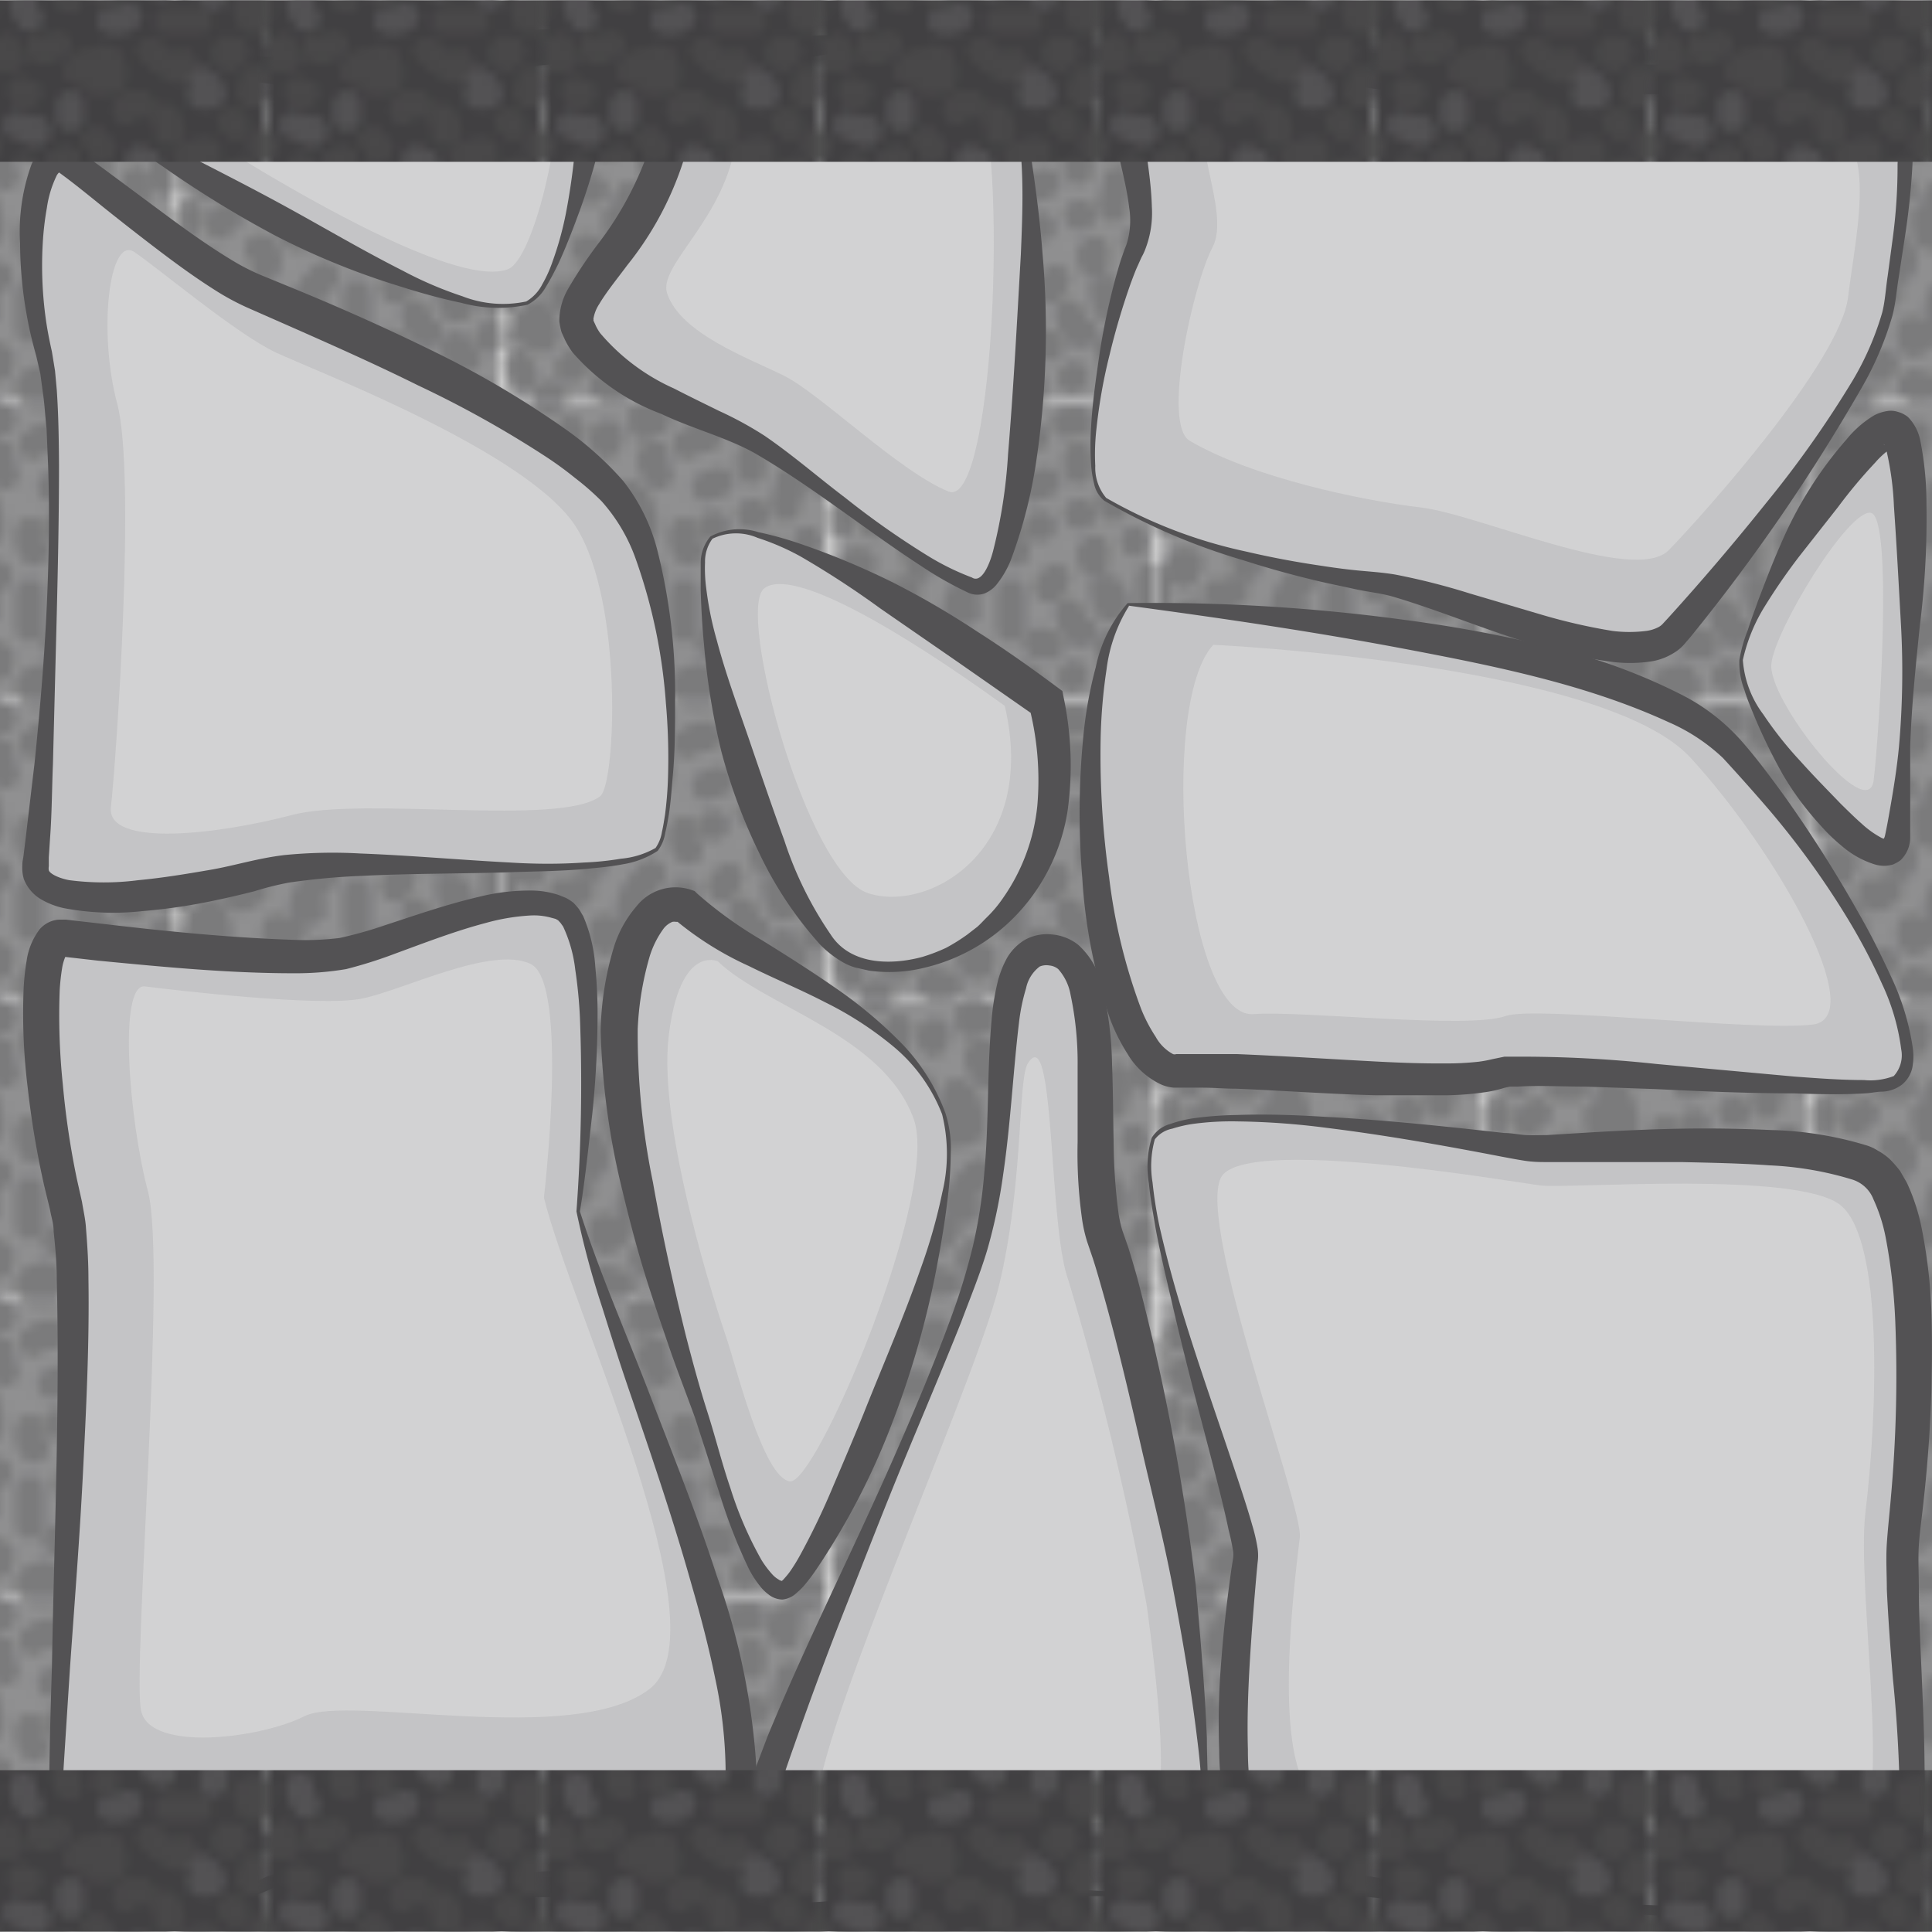 <svg xmlns="http://www.w3.org/2000/svg" xmlns:xlink="http://www.w3.org/1999/xlink" viewBox="0 0 111.64 111.64"><defs><style>.cls-1{fill:none;}.cls-2{fill:#414042;}.cls-3{fill:#494849;}.cls-4{fill:#535254;}.cls-5{fill:#909091;}.cls-6{fill:#7b7b7c;}.cls-7{fill:url(#New_Pattern_Swatch_18);}.cls-8{fill:#c4c4c6;}.cls-9{fill:#dbdbdb;opacity:0.65;}.cls-10{fill:url(#New_Pattern_Swatch_16);}.cls-11{fill:url(#New_Pattern_Swatch_16-3);}</style><pattern id="New_Pattern_Swatch_18" data-name="New Pattern Swatch 18" width="34.49" height="31.78" patternTransform="translate(-8.54 6.14) scale(0.54)" patternUnits="userSpaceOnUse" viewBox="0 0 34.49 31.78"><rect class="cls-1" width="34.49" height="31.78"/><rect class="cls-5" x="0.25" y="31.67" width="34.5" height="31.78"/><path class="cls-6" d="M16.27,33.79c0-.22,0-.43-.05-.65s0-.23,0-.34c0-.3,0,.16-.1.27l-2.46.32c.33.31-.09-.18.16.18a3.37,3.37,0,0,0,.42.5,3.76,3.76,0,0,0,1,.62,1.59,1.59,0,0,0,2.14-.58,1.64,1.64,0,0,0-.56-2.19c-.1-.05-.2-.11-.3-.15s-.22-.1-.07,0-.19-.25-.19-.26a3.26,3.26,0,0,0-.34-.4,1.57,1.57,0,0,0-2.46.33,4.06,4.06,0,0,0-.27,2.34,1.57,1.57,0,1,0,3.13,0Z"/><rect class="cls-5" x="-34.25" y="31.67" width="34.5" height="31.78"/><path class="cls-6" d="M36.88,12.48a1.5,1.5,0,0,0,0-.22c0-.39-.11-.19-.32.59l-2.62-.71,0,.11a1.57,1.57,0,1,0,3-.85l0-.11a1.56,1.56,0,0,0-2.61-.71,2.33,2.33,0,0,0-.58,1.9,1.57,1.57,0,1,0,3.13,0Z"/><path class="cls-6" d="M37.06,27.45l.37.4,0-.09c.12.09.08.24,0,0s-.07-.32-.1-.48a1.58,1.58,0,0,0-1.92-1.12,1.65,1.65,0,0,0-1.1,2,2.77,2.77,0,0,0,1.2,2.11,1.59,1.59,0,0,0,2.14-.58,1.63,1.63,0,0,0-.56-2.19Z"/><rect class="cls-5" x="0.25" y="-0.11" width="34.5" height="31.78"/><path class="cls-6" d="M14.55,16.9a15,15,0,0,0-2.31,2.89,3.05,3.05,0,0,0-.44,2.33,2.18,2.18,0,0,0,2.42,1.45A1.63,1.63,0,0,0,15.79,22a1.6,1.6,0,0,0-1.57-1.6,1.71,1.71,0,0,1-.39,0,.62.62,0,0,1,.33.08,1,1,0,0,1,.53.49,2.4,2.4,0,0,1,.13.68c0,.2,0,.09,0,0-.07.38-.07.12,0,0l.18-.32.18-.27s.27-.37.16-.23.1-.13.13-.16l.25-.31.45-.51.55-.6c1.44-1.46-.78-3.73-2.21-2.27Z"/><path class="cls-6" d="M20.57,23.93V20a1.57,1.57,0,0,0-3.13,0v3.93a1.57,1.57,0,0,0,3.13,0Z"/><path class="cls-6" d="M35.57,21.24V18.12c0-1.64-3.13-1.64-3.13,0v3.12c0,1.65,3.13,1.65,3.13,0Z"/><path class="cls-6" d="M17.5,13.2a3.67,3.67,0,0,0,.88,3.52,1.57,1.57,0,0,0,2.21,0,1.65,1.65,0,0,0,0-2.27c-.11-.12-.13-.13-.07,0s.05.07,0-.07l.05.13c0-.16,0-.18,0-.07s0-.22,0-.21c0-.34-.06.21,0-.14a1.65,1.65,0,0,0-1.1-2A1.56,1.56,0,0,0,17.5,13.2Z"/><path class="cls-6" d="M23.73,18l-.31-.08.93,2.36.09-.15c-.06.06-.06.06,0,0s.26-.25.13-.16a1.67,1.67,0,0,0,.57-2.19A1.56,1.56,0,0,0,23,17.14a4.9,4.9,0,0,0-1.35,1.48A1.63,1.63,0,0,0,22.58,21l.32.09a1.59,1.59,0,0,0,1.93-1.12,1.65,1.65,0,0,0-1.1-2Z"/><path class="cls-6" d="M26.67,10.06h-.48a1.6,1.6,0,0,0-1.57,1.6,1.62,1.62,0,0,0,1.57,1.61h.48a1.61,1.61,0,0,0,0-3.21Z"/><path class="cls-6" d="M33.67,23.06h-.48a1.6,1.6,0,0,0-1.57,1.6,1.62,1.62,0,0,0,1.57,1.61h.48a1.61,1.61,0,0,0,0-3.21Z"/><path class="cls-6" d="M22.84,6.62a4.92,4.92,0,0,0-2.23.71,1.67,1.67,0,0,0-.56,2.2,1.56,1.56,0,0,0,2.14.57l.3-.17c-.09,0-.08,0,0,0s.53-.11.33-.09a1.61,1.61,0,0,0,0-3.21Z"/><path class="cls-6" d="M13,11.3c-.16,0-.33-.23-.44-.24s.05.1.05.08.14.53.19.74.07.46.13.69.07.23.11.35c.22.76-.17-.15.3-.53L14,12a5,5,0,0,1-1,.22,4.85,4.85,0,0,0-.55.09c-.25.06-.25.06,0,0l.79.22c.45.3.14.42.2,0a4.21,4.21,0,0,0,0-.71,1.57,1.57,0,0,0-3.13,0c0,1.43.31,3.64,2.14,3.69a8.7,8.7,0,0,0,2-.31,2.18,2.18,0,0,0,1.75-1.54,3.58,3.58,0,0,0-.18-1.86c-.12-.42-.16-.86-.29-1.28A2.91,2.91,0,0,0,13,8.09a1.61,1.61,0,0,0,0,3.21Z"/><path class="cls-6" d="M8.48,16.86h.25A1,1,0,0,1,8,16.51c-.1-.1-.24-.55-.22-.27a2.87,2.87,0,0,0,.08.38c0,.18,0,.18,0,0,0,.37.09.2.28-.52a1.68,1.68,0,0,0,0,2.27,1.55,1.55,0,0,0,2.21,0,3.14,3.14,0,0,0,.4-3.09,2.15,2.15,0,0,0-2.3-1.62,1.61,1.61,0,0,0,0,3.21Z"/><path class="cls-6" d="M4.87,10.28A2.9,2.9,0,0,0,3,11.83,1.66,1.66,0,0,0,3.54,14a1.56,1.56,0,0,0,2.14-.58,2,2,0,0,1,.11-.2c.06-.09,0-.08,0,0s-.39.16-.06.08a1.63,1.63,0,0,0,1.1-2,1.6,1.6,0,0,0-1.93-1.12Z"/><path class="cls-6" d="M9.28,7.28H7.84a1.6,1.6,0,0,0,0,3.2H9.28a1.6,1.6,0,0,0,0-3.2Z"/><path class="cls-6" d="M14.71,4.15c-1.39,1.19-.53,3.25.48,4.39a1.55,1.55,0,0,0,2.21,0,1.66,1.66,0,0,0,0-2.27c.18.21-.07-.12-.1-.17s-.21-.46-.09-.18c0,0-.15-.4-.15-.4l0,.55c-.3.44-.34.56-.12.35a1.65,1.65,0,0,0,0-2.27,1.56,1.56,0,0,0-2.21,0Z"/><path class="cls-6" d="M20.12,5.52a3.34,3.34,0,0,0,.4-.25c.07,0,.46-.28.38-.24s-.09,0,.09,0l.57,0a1.61,1.61,0,0,0,0-3.21A4.6,4.6,0,0,0,20,2a7.36,7.36,0,0,0-1.41.76A1.64,1.64,0,0,0,18,5a1.57,1.57,0,0,0,2.14.57Z"/><path class="cls-6" d="M24.62,5.61V6.75a1.57,1.57,0,1,0,3.13,0V5.61a1.57,1.57,0,1,0-3.13,0Z"/><path class="cls-6" d="M25.33,3.4l.47-.1c.33-.07-.15,0,.23,0A1.61,1.61,0,0,0,26,.08,7.84,7.84,0,0,0,24.5.3a1.62,1.62,0,0,0-1.1,2A1.6,1.6,0,0,0,25.33,3.4Z"/><path class="cls-6" d="M26.84,14.29A2.26,2.26,0,0,0,26,16.07a3.37,3.37,0,0,0,.58,1.63,1.57,1.57,0,0,0,2.14.58,1.65,1.65,0,0,0,.56-2.2,2.91,2.91,0,0,0-.27-.49.9.9,0,0,1,0,1q-.16.23.06,0a1.65,1.65,0,0,0,0-2.27,1.56,1.56,0,0,0-2.21,0Z"/><path class="cls-6" d="M23.72,22.72c.47,1.39,1.14,3.31,3,3.14a1.63,1.63,0,0,0,1.56-1.61,1.6,1.6,0,0,0-1.56-1.6c-.25,0,.14.05.21.08s.39.27.19.11c.13.1.13.22,0,0L27,22.58c.17.32,0-.07-.07-.21s-.1-.34-.16-.51a1.6,1.6,0,0,0-1.93-1.12,1.64,1.64,0,0,0-1.09,2Z"/><path class="cls-6" d="M21.72,27H22c.06,0,.39.07.17,0s.06,0,.08,0c.21.12-.36-.2.09.06a1.57,1.57,0,0,0,2.14-.58A1.64,1.64,0,0,0,24,24.34a4.37,4.37,0,0,0-2.23-.55,1.61,1.61,0,0,0,0,3.21Z"/><path class="cls-6" d="M21.88,14.57h.48a1.61,1.61,0,0,0,0-3.21h-.48a1.61,1.61,0,0,0,0,3.21Z"/><path class="cls-6" d="M28.77,8.06a1.82,1.82,0,0,1-.07.67c0,.15-.08.3-.13.45s-.12.38,0,.08a2.65,2.65,0,0,0,0,2.39,1.56,1.56,0,0,0,2.14.58,1.65,1.65,0,0,0,.56-2.2c0,.78.06,1,.16.6-.11.24-.07.15.11-.27a6,6,0,0,0,.19-.6,6.51,6.51,0,0,0,.23-1.7,1.57,1.57,0,1,0-3.13,0Z"/><path class="cls-6" d="M27.87,3.48A2.75,2.75,0,0,0,29.14,5,1.62,1.62,0,0,0,31,4.73a1.66,1.66,0,0,0,.24-1.94l-.14-.25a1.82,1.82,0,0,1,.13.51c0,.12,0,.09.08-.09l.18-.3A1.67,1.67,0,0,0,31,.46,1.58,1.58,0,0,0,28.82,1a4.07,4.07,0,0,0-.67,1.75,2.73,2.73,0,0,0,.43,1.62l2.14-2.2c-.16-.08-.17-.07,0,0s.12.15.06,0-.16-.34-.2-.43a1.55,1.55,0,0,0-2.14-.58,1.67,1.67,0,0,0-.56,2.2Z"/><path class="cls-6" d="M32.25,16.19a1.61,1.61,0,0,0,0-3.21c-2,0-2,3.21,0,3.21Z"/><path class="cls-6" d="M28.86,21.44a1.33,1.33,0,0,0,.4,0c-.76-.66-1-.8-.8-.41.06.14.07.16,0,0s.05.19.06.23c.13.46-.14.14.05-.39l.4-.71a.91.91,0,0,1,.93-.21l.69.41c.18.15.5.84.06,0a3.54,3.54,0,0,0-.39-.54,1.55,1.55,0,0,0-2.21,0,1.67,1.67,0,0,0,0,2.27.67.67,0,0,1-.21-.36l.15.38a2,2,0,0,0,.33.47,1.83,1.83,0,0,0,1.34.54,2,2,0,0,0,2-2,4.49,4.49,0,0,0-.58-1.89,2.23,2.23,0,0,0-2.25-1.06,1.61,1.61,0,0,0,0,3.21Z"/><path class="cls-6" d="M14.39,25.32a2.53,2.53,0,0,0-1.23,2,2.31,2.31,0,0,0,1.38,2A1.88,1.88,0,0,0,16.7,29,3.2,3.2,0,0,0,17.38,27a1.58,1.58,0,0,0-1.56-1.6A1.63,1.63,0,0,0,14.25,27c0-.21,0-.23,0,0s0,.16,0,0c.23-.59.8-.74,1.73-.45.44.74.43,1.24,0,1.52a1.67,1.67,0,0,0,.56-2.19,1.56,1.56,0,0,0-2.14-.58Z"/><path class="cls-6" d="M11,23c-.19.21-.37.43-.56.63a2.68,2.68,0,0,1-.3.28c.14-.11.14-.12,0,0a.81.81,0,0,1,.37-.12l1.35.79c-.21-.29-.08,0-.06.2s0,.12,0-.05a2.87,2.87,0,0,0,.05-.31,1.65,1.65,0,0,0-1.09-2A1.59,1.59,0,0,0,8.88,23.5a4.65,4.65,0,0,0-.07,1.82,1.92,1.92,0,0,0,2,1.58,4.22,4.22,0,0,0,2.39-1.68,1.66,1.66,0,0,0,0-2.27A1.56,1.56,0,0,0,11,23Z"/><path class="cls-6" d="M6.73,18.7s-.4.32-.15.15c0,0-.34.18-.2.12s-.19,0-.19,0l1.37.57a1.27,1.27,0,0,1-.12-.23,1.58,1.58,0,0,0-2.15-.57A1.65,1.65,0,0,0,4.73,21,2,2,0,0,0,7,22.11,4.23,4.23,0,0,0,9,21,1.66,1.66,0,0,0,9,18.7a1.58,1.58,0,0,0-2.22,0Z"/><path class="cls-6" d="M3.05,15.29a2.1,2.1,0,0,0-1.27,4,1.57,1.57,0,0,0,2.15-.58,1.67,1.67,0,0,0-.56-2.19l-.17-.12c-.19-.13-.09,0,.29.29l.21.81c-1.2.71-1.51,1.05-.91,1l.26,0a1.59,1.59,0,0,0,1.57-1.61,1.62,1.62,0,0,0-1.57-1.6Z"/><path class="cls-6" d="M12.06,3.31c-.15-.29,0,.3,0,0,.09.61-.4,1.43-1,1.44a1.61,1.61,0,0,0,0-3.21A2,2,0,0,0,9,2.94a2.67,2.67,0,0,0,.34,2,1.56,1.56,0,0,0,2.14.57,1.64,1.64,0,0,0,.56-2.19Z"/><path class="cls-6" d="M20.35,27.61a6.94,6.94,0,0,0-1.82.65,2,2,0,0,0-.3,3.38,4.41,4.41,0,0,0,2.48.47,2,2,0,0,0,1.75-.72,2.22,2.22,0,0,0,0-2.39,1.56,1.56,0,0,0-2.14-.57,1.64,1.64,0,0,0-.56,2.19,1.59,1.59,0,0,0-.07-.2L20.44,29a1.17,1.17,0,0,1,.4-.13h-.25c-.13,0-.26,0-.39,0h-.44c-.31,0,.17,0,.27.14l.4,1.56c.06-.36-.45.61-.24.39l-.08.08c.12-.13.16-.09,0,0l.27-.1c.27-.09.55-.15.83-.22a1.64,1.64,0,0,0,1.09-2,1.59,1.59,0,0,0-1.92-1.12Z"/><path class="cls-6" d="M24.36,28l-.16.33a1.66,1.66,0,0,0,.56,2.19A1.55,1.55,0,0,0,26.9,30l.16-.33a1.66,1.66,0,0,0-.56-2.19,1.55,1.55,0,0,0-2.14.57Z"/><path class="cls-6" d="M28.13,25.72a2.55,2.55,0,0,0,1.06,2.6,2.13,2.13,0,0,0,2.94-.62,1.62,1.62,0,0,0,0-1.62c-.31-.42-.69-.76-1-1.16a1.54,1.54,0,0,0-2.21,0,1.67,1.67,0,0,0,0,2.27c.1.13.21.24.32.36s.35.35.19.15V26.08l-.05.08.56-.58.53-.12c.21,0,.26.05.14,0s-.08,0,0,0a.9.9,0,0,1,.58.65c.08.09,0,.21,0,0a3,3,0,0,0,0-.42,1.6,1.6,0,0,0-1.56-1.6,1.63,1.63,0,0,0-1.57,1.6Z"/><path class="cls-6" d="M16.27,2c0-.22,0-.43-.05-.65s0-.23,0-.34c0-.3,0,.16-.1.27l-2.46.32c.33.31-.09-.18.16.18a3.37,3.37,0,0,0,.42.5,3.76,3.76,0,0,0,1,.62,1.59,1.59,0,0,0,2.14-.58,1.65,1.65,0,0,0-.56-2.2L16.47,0c-.1,0-.22-.1-.07,0s-.19-.25-.19-.26a3.26,3.26,0,0,0-.34-.4,1.57,1.57,0,0,0-2.46.33A4.06,4.06,0,0,0,13.14,2a1.57,1.57,0,1,0,3.13,0Z"/><path class="cls-6" d="M5.32,2.67c0-.2,0,0,0,0,.1-.11,0-.08,0,0l-.32.52A3,3,0,0,0,4.43,5.1a1.81,1.81,0,0,0,3.24.83,1.68,1.68,0,0,0,0-2.27,1.55,1.55,0,0,0-2.21,0c-.29.3-.08.24.63-.19l.79.22-.06,0,.56.58a.92.92,0,0,1,.11.91l.15-.27c.1-.17.22-.34.32-.52a4,4,0,0,0,.49-1.68A1.6,1.6,0,0,0,6.88,1.06,1.63,1.63,0,0,0,5.32,2.67Z"/><path class="cls-6" d="M3.21,6.78l1.22,1c0,.3,0,.38,0,.25a.76.76,0,0,1,0-.15,2.33,2.33,0,0,0-.27-1A1.82,1.82,0,0,0,2.42,6,1.63,1.63,0,0,0,.85,7.57c0,.78.7,1.72,1.57,1.61.7-.1-1-.56-1.08-1.13-.06-.27,0-.11,0,0a3,3,0,0,0,.17.85A1.78,1.78,0,0,0,3.21,10a1.61,1.61,0,0,0,0-3.21Z"/><path class="cls-6" d="M2.89,2.26,2.57,2.1a1.58,1.58,0,0,0-2.14.57A1.64,1.64,0,0,0,1,4.87L1.31,5a1.58,1.58,0,0,0,2.14-.57,1.65,1.65,0,0,0-.56-2.2Z"/><path class="cls-6" d="M2.39,12.48c0-.08,0-.15,0-.22,0-.39-.11-.19-.32.59l-2.62-.71,0,.11A1.61,1.61,0,0,0,1.4,13.37a1.62,1.62,0,0,0,1.09-2l0-.11a1.57,1.57,0,0,0-2.62-.71,2.33,2.33,0,0,0-.58,1.9,1.62,1.62,0,0,0,1.57,1.6,1.6,1.6,0,0,0,1.57-1.6Z"/><path class="cls-6" d="M2.64,21.23a2.72,2.72,0,0,0-1.92,2.9A2,2,0,0,0,2,25.76a3.94,3.94,0,0,0,1,.22c.06,0,.16,0,.22,0-.2.05-.47-.17-.58-.31A1.58,1.58,0,0,0,5,26a2.47,2.47,0,0,0,.51-2.59,7.49,7.49,0,0,0-.8-1.94,1.59,1.59,0,0,0-2.14-.58A1.65,1.65,0,0,0,2,23.1l.14.22c-.08-.13,0-.11,0,0s.14.41.21.62a3.52,3.52,0,0,1,.15.42c0,.09,0,.27,0,.09s-.08-.46.24-.74l2.46.33a2.75,2.75,0,0,0-1.47-1.18A6.63,6.63,0,0,0,3,22.78c.21,0,.23,0,.05,0a1.74,1.74,0,0,1,.33.18l.4.71c-.11-.29,0,.44,0,.45,0-.27-.08.13,0,0s-.17.16,0,0-.62.25-.29.2a1.62,1.62,0,0,0,1.09-2,1.6,1.6,0,0,0-1.92-1.12Z"/><path class="cls-6" d="M5.8,27.52c1.22-.7,1.53-1.07.92-1.11A1.58,1.58,0,0,0,5.16,28a1.63,1.63,0,0,0,1.56,1.61,2.06,2.06,0,0,0,2.21-2.1,1.59,1.59,0,0,0-1.57-1.6,1.61,1.61,0,0,0-1.56,1.6Z"/><path class="cls-6" d="M10.3,28.1a1.86,1.86,0,0,0-.77,3.14c.74.7,1.85.51,2.78.51a1.61,1.61,0,0,0,0-3.21H11.06l.69.41.1.15.22.81,0,.24-.4.71.07-.06-.69.41.12,0a1.64,1.64,0,0,0,1.09-2A1.59,1.59,0,0,0,10.3,28.1Z"/><path class="cls-6" d="M5,29.35A2.29,2.29,0,0,0,3.22,30a1.65,1.65,0,0,0,0,2.27,1.59,1.59,0,0,0,2.22,0c-.66.18-.82.29-.47.3A1.58,1.58,0,0,0,6.53,31,1.64,1.64,0,0,0,5,29.35Z"/><path class="cls-6" d="M2.57,27.45l.37.4,0-.09c.12.09.08.24,0,0s-.07-.32-.1-.48A1.58,1.58,0,0,0,.88,26.14a1.65,1.65,0,0,0-1.09,2A2.77,2.77,0,0,0,1,30.22a1.59,1.59,0,0,0,2.14-.58,1.64,1.64,0,0,0-.56-2.19Z"/><path class="cls-6" d="M31.5,32.56h1.11A1.6,1.6,0,0,0,34.18,31a1.62,1.62,0,0,0-1.57-1.61H31.5a1.61,1.61,0,0,0,0,3.21Z"/><path class="cls-6" d="M32,5.45A12.58,12.58,0,0,0,32,8.39a1.58,1.58,0,0,0,2.87.38L35,8.55a1.66,1.66,0,0,0-.56-2.2,1.58,1.58,0,0,0-2.15.58l-.13.22,2.86.39c0-.19,0-.21,0,0,0-.11,0-.23,0-.34a4.51,4.51,0,0,1,0-.52c0-.4.05-.79.05-1.18a1.57,1.57,0,1,0-3.13,0Z"/><rect class="cls-5" x="-34.25" y="-0.11" width="34.5" height="31.78"/><path class="cls-6" d="M1.08,21.24V18.12c0-1.64-3.13-1.64-3.13,0v3.12c0,1.65,3.13,1.65,3.13,0Z"/><path class="cls-6" d="M-.83,23.06h-.48a1.6,1.6,0,0,0-1.56,1.6,1.62,1.62,0,0,0,1.56,1.61h.48A1.61,1.61,0,0,0,.74,24.66a1.61,1.61,0,0,0-1.57-1.6Z"/><path class="cls-6" d="M-2.53,5.45a12.58,12.58,0,0,0,.08,2.94,1.57,1.57,0,0,0,2.86.38l.14-.22A1.66,1.66,0,0,0,0,6.35a1.57,1.57,0,0,0-2.14.58l-.13.22,2.86.39c0-.19,0-.21,0,0,0-.11,0-.23,0-.34s0-.35,0-.52c0-.4,0-.79.06-1.18A1.61,1.61,0,0,0-1,3.84,1.62,1.62,0,0,0-2.53,5.45Z"/><path class="cls-6" d="M20.35-4.17a6.94,6.94,0,0,0-1.82.65,2,2,0,0,0-.3,3.38,4.41,4.41,0,0,0,2.48.47,2,2,0,0,0,1.75-.72,2.22,2.22,0,0,0,0-2.39,1.56,1.56,0,0,0-2.14-.57,1.64,1.64,0,0,0-.56,2.19,1.18,1.18,0,0,0-.07-.2l.78-1.39a1.17,1.17,0,0,1,.4-.13h-.25l-.39,0h-.44c-.31,0,.17,0,.27.14l.4,1.56c.06-.36-.45.61-.24.39l-.08.08c.12-.13.16-.09,0,0l.27-.1c.27-.09.55-.15.83-.22a1.64,1.64,0,0,0,1.09-2,1.59,1.59,0,0,0-1.92-1.12Z"/><path class="cls-6" d="M5-2.43a2.29,2.29,0,0,0-1.75.64,1.65,1.65,0,0,0,0,2.27,1.59,1.59,0,0,0,2.22,0c-.66.18-.82.29-.47.3A1.58,1.58,0,0,0,6.53-.82,1.64,1.64,0,0,0,5-2.43Z"/><path class="cls-6" d="M31.5.78h1.11a1.61,1.61,0,0,0,1.57-1.6,1.62,1.62,0,0,0-1.57-1.61H31.5A1.61,1.61,0,0,0,29.93-.82,1.61,1.61,0,0,0,31.5.78Z"/></pattern><pattern id="New_Pattern_Swatch_16" data-name="New Pattern Swatch 16" width="34.49" height="31.78" patternTransform="translate(-0.38 10.7) rotate(-90) scale(0.5)" patternUnits="userSpaceOnUse" viewBox="0 0 34.49 31.78"><rect class="cls-1" width="34.49" height="31.78"/><rect class="cls-2" x="0.25" y="31.67" width="34.5" height="31.78"/><path class="cls-3" d="M16.27,33.79c0-.22,0-.43-.05-.65s0-.23,0-.34c0-.3,0,.16-.1.27l-2.46.32c.33.31-.09-.18.16.18a3.37,3.37,0,0,0,.42.5,3.76,3.76,0,0,0,1,.62,1.59,1.59,0,0,0,2.14-.58,1.64,1.64,0,0,0-.56-2.19c-.1-.05-.2-.11-.3-.15s-.22-.1-.07,0-.19-.25-.19-.26a3.26,3.26,0,0,0-.34-.4,1.57,1.57,0,0,0-2.46.33,4.06,4.06,0,0,0-.27,2.34,1.57,1.57,0,1,0,3.13,0Z"/><rect class="cls-2" x="-34.25" y="31.67" width="34.5" height="31.78"/><path class="cls-3" d="M36.88,12.48a1.5,1.5,0,0,0,0-.22c0-.39-.11-.19-.32.59l-2.62-.71,0,.11a1.57,1.57,0,1,0,3-.85l0-.11a1.56,1.56,0,0,0-2.61-.71,2.33,2.33,0,0,0-.58,1.9,1.57,1.57,0,1,0,3.13,0Z"/><path class="cls-3" d="M37.06,27.45l.37.4,0-.09c.12.09.08.24,0,0s-.07-.32-.1-.48a1.58,1.58,0,0,0-1.92-1.12,1.65,1.65,0,0,0-1.1,2,2.77,2.77,0,0,0,1.2,2.11,1.59,1.59,0,0,0,2.14-.58,1.63,1.63,0,0,0-.56-2.19Z"/><rect class="cls-2" x="0.25" y="-0.11" width="34.5" height="31.78"/><path class="cls-3" d="M14.55,16.9a15,15,0,0,0-2.31,2.89,3.05,3.05,0,0,0-.44,2.33,2.18,2.18,0,0,0,2.42,1.45A1.63,1.63,0,0,0,15.79,22a1.6,1.6,0,0,0-1.57-1.6,1.71,1.71,0,0,1-.39,0,.62.62,0,0,1,.33.08,1,1,0,0,1,.53.49,2.4,2.4,0,0,1,.13.68c0,.2,0,.09,0,0-.07.38-.07.12,0,0l.18-.32.18-.27s.27-.37.16-.23.1-.13.13-.16l.25-.31.45-.51.55-.6c1.44-1.46-.78-3.73-2.21-2.27Z"/><path class="cls-3" d="M20.57,23.93V20a1.57,1.57,0,0,0-3.13,0v3.93a1.57,1.57,0,0,0,3.13,0Z"/><path class="cls-3" d="M35.57,21.24V18.12c0-1.64-3.13-1.64-3.13,0v3.12c0,1.65,3.13,1.65,3.13,0Z"/><path class="cls-4" d="M17.5,13.2a3.67,3.67,0,0,0,.88,3.52,1.57,1.57,0,0,0,2.21,0,1.65,1.65,0,0,0,0-2.27c-.11-.12-.13-.13-.07,0s.05.07,0-.07l.05.13c0-.16,0-.18,0-.07s0-.22,0-.21c0-.34-.06.21,0-.14a1.65,1.65,0,0,0-1.1-2A1.56,1.56,0,0,0,17.5,13.2Z"/><path class="cls-4" d="M23.73,18l-.31-.08.93,2.36.09-.15c-.06.06-.06.06,0,0s.26-.25.13-.16a1.67,1.67,0,0,0,.57-2.19A1.56,1.56,0,0,0,23,17.14a4.9,4.9,0,0,0-1.35,1.48A1.63,1.63,0,0,0,22.58,21l.32.09a1.59,1.59,0,0,0,1.93-1.12,1.65,1.65,0,0,0-1.1-2Z"/><path class="cls-4" d="M26.67,10.06h-.48a1.6,1.6,0,0,0-1.57,1.6,1.62,1.62,0,0,0,1.57,1.61h.48a1.61,1.61,0,0,0,0-3.21Z"/><path class="cls-4" d="M33.67,23.06h-.48a1.6,1.6,0,0,0-1.57,1.6,1.62,1.62,0,0,0,1.57,1.61h.48a1.61,1.61,0,0,0,0-3.21Z"/><path class="cls-3" d="M22.84,6.62a4.92,4.92,0,0,0-2.23.71,1.67,1.67,0,0,0-.56,2.2,1.56,1.56,0,0,0,2.14.57l.3-.17c-.09,0-.08,0,0,0s.53-.11.33-.09a1.61,1.61,0,0,0,0-3.21Z"/><path class="cls-3" d="M13,11.3c-.16,0-.33-.23-.44-.24s.05.1.05.08.14.53.19.74.07.46.13.69.07.23.11.35c.22.76-.17-.15.3-.53L14,12a5,5,0,0,1-1,.22,4.85,4.85,0,0,0-.55.09c-.25.06-.25.06,0,0l.79.22c.45.3.14.42.2,0a4.21,4.21,0,0,0,0-.71,1.57,1.57,0,0,0-3.13,0c0,1.43.31,3.64,2.14,3.69a8.7,8.7,0,0,0,2-.31,2.18,2.18,0,0,0,1.75-1.54,3.58,3.58,0,0,0-.18-1.86c-.12-.42-.16-.86-.29-1.28A2.91,2.91,0,0,0,13,8.09a1.61,1.61,0,0,0,0,3.21Z"/><path class="cls-3" d="M8.48,16.86h.25A1,1,0,0,1,8,16.51c-.1-.1-.24-.55-.22-.27a2.87,2.87,0,0,0,.08.38c0,.18,0,.18,0,0,0,.37.09.2.28-.52a1.68,1.68,0,0,0,0,2.27,1.55,1.55,0,0,0,2.21,0,3.14,3.14,0,0,0,.4-3.09,2.15,2.15,0,0,0-2.3-1.62,1.61,1.61,0,0,0,0,3.21Z"/><path class="cls-3" d="M4.87,10.28A2.9,2.9,0,0,0,3,11.83,1.66,1.66,0,0,0,3.54,14a1.56,1.56,0,0,0,2.14-.58,2,2,0,0,1,.11-.2c.06-.09,0-.08,0,0s-.39.16-.06.08a1.63,1.63,0,0,0,1.1-2,1.6,1.6,0,0,0-1.93-1.12Z"/><path class="cls-4" d="M9.28,7.28H7.84a1.6,1.6,0,0,0,0,3.2H9.28a1.6,1.6,0,0,0,0-3.2Z"/><path class="cls-3" d="M14.71,4.15c-1.39,1.19-.53,3.25.48,4.39a1.55,1.55,0,0,0,2.21,0,1.66,1.66,0,0,0,0-2.27c.18.21-.07-.12-.1-.17s-.21-.46-.09-.18c0,0-.15-.4-.15-.4l0,.55c-.3.44-.34.56-.12.35a1.65,1.65,0,0,0,0-2.27,1.56,1.56,0,0,0-2.21,0Z"/><path class="cls-4" d="M20.12,5.52a3.34,3.34,0,0,0,.4-.25c.07,0,.46-.28.38-.24s-.09,0,.09,0l.57,0a1.61,1.61,0,0,0,0-3.21A4.6,4.6,0,0,0,20,2a7.36,7.36,0,0,0-1.41.76A1.64,1.64,0,0,0,18,5a1.57,1.57,0,0,0,2.14.57Z"/><path class="cls-3" d="M24.62,5.61V6.75a1.57,1.57,0,1,0,3.13,0V5.61a1.57,1.57,0,1,0-3.13,0Z"/><path class="cls-3" d="M25.33,3.4l.47-.1c.33-.07-.15,0,.23,0A1.61,1.61,0,0,0,26,.08,7.84,7.84,0,0,0,24.5.3a1.62,1.62,0,0,0-1.1,2A1.6,1.6,0,0,0,25.33,3.4Z"/><path class="cls-3" d="M26.84,14.29A2.26,2.26,0,0,0,26,16.07a3.37,3.37,0,0,0,.58,1.63,1.57,1.57,0,0,0,2.14.58,1.65,1.65,0,0,0,.56-2.2,2.91,2.91,0,0,0-.27-.49.9.9,0,0,1,0,1q-.16.23.06,0a1.65,1.65,0,0,0,0-2.27,1.56,1.56,0,0,0-2.21,0Z"/><path class="cls-3" d="M23.72,22.72c.47,1.39,1.14,3.31,3,3.14a1.63,1.63,0,0,0,1.56-1.61,1.6,1.6,0,0,0-1.56-1.6c-.25,0,.14.05.21.08s.39.27.19.11c.13.1.13.22,0,0L27,22.58c.17.32,0-.07-.07-.21s-.1-.34-.16-.51a1.6,1.6,0,0,0-1.93-1.12,1.64,1.64,0,0,0-1.09,2Z"/><path class="cls-4" d="M21.72,27H22c.06,0,.39.07.17,0s.06,0,.08,0c.21.12-.36-.2.09.06a1.57,1.57,0,0,0,2.14-.58A1.64,1.64,0,0,0,24,24.34a4.37,4.37,0,0,0-2.23-.55,1.61,1.61,0,0,0,0,3.21Z"/><path class="cls-3" d="M21.88,14.57h.48a1.61,1.61,0,0,0,0-3.21h-.48a1.61,1.61,0,0,0,0,3.21Z"/><path class="cls-3" d="M28.77,8.06a1.82,1.82,0,0,1-.07.67c0,.15-.08.3-.13.45s-.12.38,0,.08a2.65,2.65,0,0,0,0,2.39,1.56,1.56,0,0,0,2.14.58,1.65,1.65,0,0,0,.56-2.2c0,.78.06,1,.16.6-.11.24-.07.15.11-.27a6,6,0,0,0,.19-.6,6.51,6.51,0,0,0,.23-1.7,1.57,1.57,0,1,0-3.13,0Z"/><path class="cls-4" d="M27.87,3.48A2.75,2.75,0,0,0,29.14,5,1.62,1.62,0,0,0,31,4.73a1.66,1.66,0,0,0,.24-1.94l-.14-.25a1.82,1.82,0,0,1,.13.51c0,.12,0,.09.08-.09l.18-.3A1.67,1.67,0,0,0,31,.46,1.58,1.58,0,0,0,28.82,1a4.07,4.07,0,0,0-.67,1.75,2.73,2.73,0,0,0,.43,1.62l2.14-2.2c-.16-.08-.17-.07,0,0s.12.15.06,0-.16-.34-.2-.43a1.55,1.55,0,0,0-2.14-.58,1.67,1.67,0,0,0-.56,2.2Z"/><path class="cls-4" d="M32.25,16.19a1.61,1.61,0,0,0,0-3.21c-2,0-2,3.21,0,3.21Z"/><path class="cls-3" d="M28.86,21.44a1.33,1.33,0,0,0,.4,0c-.76-.66-1-.8-.8-.41.06.14.07.16,0,0s.05.19.06.23c.13.46-.14.14.05-.39l.4-.71a.91.91,0,0,1,.93-.21l.69.41c.18.15.5.84.06,0a3.54,3.54,0,0,0-.39-.54,1.55,1.55,0,0,0-2.21,0,1.67,1.67,0,0,0,0,2.27.67.67,0,0,1-.21-.36l.15.38a2,2,0,0,0,.33.47,1.83,1.83,0,0,0,1.34.54,2,2,0,0,0,2-2,4.49,4.49,0,0,0-.58-1.89,2.23,2.23,0,0,0-2.25-1.06,1.61,1.61,0,0,0,0,3.21Z"/><path class="cls-3" d="M14.39,25.32a2.53,2.53,0,0,0-1.23,2,2.31,2.31,0,0,0,1.38,2A1.88,1.88,0,0,0,16.7,29,3.2,3.2,0,0,0,17.38,27a1.58,1.58,0,0,0-1.56-1.6A1.63,1.63,0,0,0,14.25,27c0-.21,0-.23,0,0s0,.16,0,0c.23-.59.8-.74,1.73-.45.44.74.43,1.24,0,1.52a1.67,1.67,0,0,0,.56-2.19,1.56,1.56,0,0,0-2.14-.58Z"/><path class="cls-4" d="M11,23c-.19.21-.37.43-.56.63a2.68,2.68,0,0,1-.3.28c.14-.11.14-.12,0,0a.81.81,0,0,1,.37-.12l1.35.79c-.21-.29-.08,0-.06.2s0,.12,0-.05a2.87,2.87,0,0,0,.05-.31,1.65,1.65,0,0,0-1.09-2A1.59,1.59,0,0,0,8.88,23.5a4.65,4.65,0,0,0-.07,1.82,1.92,1.92,0,0,0,2,1.58,4.22,4.22,0,0,0,2.39-1.68,1.66,1.66,0,0,0,0-2.27A1.56,1.56,0,0,0,11,23Z"/><path class="cls-3" d="M6.73,18.7s-.4.32-.15.15c0,0-.34.18-.2.12s-.19,0-.19,0l1.37.57a1.27,1.27,0,0,1-.12-.23,1.58,1.58,0,0,0-2.15-.57A1.65,1.65,0,0,0,4.73,21,2,2,0,0,0,7,22.11,4.23,4.23,0,0,0,9,21,1.66,1.66,0,0,0,9,18.7a1.58,1.58,0,0,0-2.22,0Z"/><path class="cls-4" d="M3.05,15.29a2.1,2.1,0,0,0-1.27,4,1.57,1.57,0,0,0,2.15-.58,1.67,1.67,0,0,0-.56-2.19l-.17-.12c-.19-.13-.09,0,.29.29l.21.81c-1.2.71-1.51,1.05-.91,1l.26,0a1.59,1.59,0,0,0,1.57-1.61,1.62,1.62,0,0,0-1.57-1.6Z"/><path class="cls-3" d="M12.06,3.31c-.15-.29,0,.3,0,0,.09.61-.4,1.43-1,1.44a1.61,1.61,0,0,0,0-3.21A2,2,0,0,0,9,2.94a2.67,2.67,0,0,0,.34,2,1.56,1.56,0,0,0,2.14.57,1.64,1.64,0,0,0,.56-2.19Z"/><path class="cls-3" d="M20.35,27.61a6.94,6.94,0,0,0-1.82.65,2,2,0,0,0-.3,3.38,4.41,4.41,0,0,0,2.48.47,2,2,0,0,0,1.75-.72,2.22,2.22,0,0,0,0-2.39,1.56,1.56,0,0,0-2.14-.57,1.64,1.64,0,0,0-.56,2.19,1.59,1.59,0,0,0-.07-.2L20.44,29a1.17,1.17,0,0,1,.4-.13h-.25c-.13,0-.26,0-.39,0h-.44c-.31,0,.17,0,.27.14l.4,1.56c.06-.36-.45.61-.24.39l-.08.08c.12-.13.16-.09,0,0l.27-.1c.27-.09.55-.15.83-.22a1.64,1.64,0,0,0,1.09-2,1.59,1.59,0,0,0-1.92-1.12Z"/><path class="cls-4" d="M24.36,28l-.16.33a1.66,1.66,0,0,0,.56,2.19A1.55,1.55,0,0,0,26.9,30l.16-.33a1.66,1.66,0,0,0-.56-2.19,1.55,1.55,0,0,0-2.14.57Z"/><path class="cls-3" d="M28.13,25.72a2.55,2.55,0,0,0,1.06,2.6,2.13,2.13,0,0,0,2.94-.62,1.62,1.62,0,0,0,0-1.62c-.31-.42-.69-.76-1-1.16a1.54,1.54,0,0,0-2.21,0,1.67,1.67,0,0,0,0,2.27c.1.13.21.24.32.36s.35.35.19.15V26.08l-.05.08.56-.58.53-.12c.21,0,.26.05.14,0s-.08,0,0,0a.9.9,0,0,1,.58.65c.08.09,0,.21,0,0a3,3,0,0,0,0-.42,1.6,1.6,0,0,0-1.56-1.6,1.63,1.63,0,0,0-1.57,1.6Z"/><path class="cls-3" d="M16.27,2c0-.22,0-.43-.05-.65s0-.23,0-.34c0-.3,0,.16-.1.27l-2.46.32c.33.31-.09-.18.16.18a3.37,3.37,0,0,0,.42.5,3.76,3.76,0,0,0,1,.62,1.59,1.59,0,0,0,2.14-.58,1.65,1.65,0,0,0-.56-2.2L16.47,0c-.1,0-.22-.1-.07,0s-.19-.25-.19-.26a3.26,3.26,0,0,0-.34-.4,1.57,1.57,0,0,0-2.46.33A4.06,4.06,0,0,0,13.14,2a1.57,1.57,0,1,0,3.13,0Z"/><path class="cls-4" d="M5.32,2.67c0-.2,0,0,0,0,.1-.11,0-.08,0,0l-.32.52A3,3,0,0,0,4.43,5.1a1.81,1.81,0,0,0,3.24.83,1.68,1.68,0,0,0,0-2.27,1.55,1.55,0,0,0-2.21,0c-.29.3-.08.24.63-.19l.79.22-.06,0,.56.58a.92.92,0,0,1,.11.91l.15-.27c.1-.17.22-.34.32-.52a4,4,0,0,0,.49-1.68A1.6,1.6,0,0,0,6.88,1.06,1.63,1.63,0,0,0,5.32,2.67Z"/><path class="cls-3" d="M3.21,6.78l1.22,1c0,.3,0,.38,0,.25a.76.76,0,0,1,0-.15,2.33,2.33,0,0,0-.27-1A1.82,1.82,0,0,0,2.42,6,1.63,1.63,0,0,0,.85,7.57c0,.78.7,1.72,1.57,1.61.7-.1-1-.56-1.08-1.13-.06-.27,0-.11,0,0a3,3,0,0,0,.17.85A1.78,1.78,0,0,0,3.21,10a1.61,1.61,0,0,0,0-3.21Z"/><path class="cls-3" d="M2.89,2.26,2.57,2.1a1.58,1.58,0,0,0-2.14.57A1.64,1.64,0,0,0,1,4.87L1.31,5a1.58,1.58,0,0,0,2.14-.57,1.65,1.65,0,0,0-.56-2.2Z"/><path class="cls-3" d="M2.39,12.48c0-.08,0-.15,0-.22,0-.39-.11-.19-.32.59l-2.62-.71,0,.11A1.61,1.61,0,0,0,1.4,13.37a1.62,1.62,0,0,0,1.09-2l0-.11a1.57,1.57,0,0,0-2.62-.71,2.33,2.33,0,0,0-.58,1.9,1.62,1.62,0,0,0,1.57,1.6,1.6,1.6,0,0,0,1.57-1.6Z"/><path class="cls-3" d="M2.64,21.23a2.72,2.72,0,0,0-1.92,2.9A2,2,0,0,0,2,25.76a3.94,3.94,0,0,0,1,.22c.06,0,.16,0,.22,0-.2.05-.47-.17-.58-.31A1.58,1.58,0,0,0,5,26a2.47,2.47,0,0,0,.51-2.59,7.49,7.49,0,0,0-.8-1.94,1.59,1.59,0,0,0-2.14-.58A1.65,1.65,0,0,0,2,23.1l.14.22c-.08-.13,0-.11,0,0s.14.41.21.62a3.52,3.52,0,0,1,.15.42c0,.09,0,.27,0,.09s-.08-.46.24-.74l2.46.33a2.75,2.75,0,0,0-1.47-1.18A6.63,6.63,0,0,0,3,22.78c.21,0,.23,0,.05,0a1.74,1.74,0,0,1,.33.18l.4.71c-.11-.29,0,.44,0,.45,0-.27-.08.13,0,0s-.17.16,0,0-.62.25-.29.2a1.62,1.62,0,0,0,1.09-2,1.6,1.6,0,0,0-1.92-1.12Z"/><path class="cls-3" d="M5.8,27.52c1.22-.7,1.53-1.07.92-1.11A1.58,1.58,0,0,0,5.16,28a1.63,1.63,0,0,0,1.56,1.61,2.06,2.06,0,0,0,2.21-2.1,1.59,1.59,0,0,0-1.57-1.6,1.61,1.61,0,0,0-1.56,1.6Z"/><path class="cls-3" d="M10.3,28.1a1.86,1.86,0,0,0-.77,3.14c.74.7,1.85.51,2.78.51a1.61,1.61,0,0,0,0-3.21H11.06l.69.41.1.15.22.81,0,.24-.4.71.07-.06-.69.41.12,0a1.64,1.64,0,0,0,1.09-2A1.59,1.59,0,0,0,10.3,28.1Z"/><path class="cls-3" d="M5,29.35A2.29,2.29,0,0,0,3.22,30a1.65,1.65,0,0,0,0,2.27,1.59,1.59,0,0,0,2.22,0c-.66.18-.82.29-.47.3A1.58,1.58,0,0,0,6.53,31,1.64,1.64,0,0,0,5,29.35Z"/><path class="cls-3" d="M2.57,27.45l.37.4,0-.09c.12.09.08.24,0,0s-.07-.32-.1-.48A1.58,1.58,0,0,0,.88,26.14a1.65,1.65,0,0,0-1.09,2A2.77,2.77,0,0,0,1,30.22a1.59,1.59,0,0,0,2.14-.58,1.64,1.64,0,0,0-.56-2.19Z"/><path class="cls-3" d="M31.5,32.56h1.11A1.6,1.6,0,0,0,34.18,31a1.62,1.62,0,0,0-1.57-1.61H31.5a1.61,1.61,0,0,0,0,3.21Z"/><path class="cls-3" d="M32,5.45A12.58,12.58,0,0,0,32,8.39a1.58,1.58,0,0,0,2.87.38L35,8.55a1.66,1.66,0,0,0-.56-2.2,1.58,1.58,0,0,0-2.15.58l-.13.22,2.86.39c0-.19,0-.21,0,0,0-.11,0-.23,0-.34a4.51,4.51,0,0,1,0-.52c0-.4.05-.79.05-1.18a1.57,1.57,0,1,0-3.13,0Z"/><rect class="cls-2" x="-34.25" y="-0.11" width="34.5" height="31.78"/><path class="cls-3" d="M1.08,21.24V18.12c0-1.64-3.13-1.64-3.13,0v3.12c0,1.65,3.13,1.65,3.13,0Z"/><path class="cls-4" d="M-.83,23.06h-.48a1.6,1.6,0,0,0-1.56,1.6,1.62,1.62,0,0,0,1.56,1.61h.48A1.61,1.61,0,0,0,.74,24.66a1.61,1.61,0,0,0-1.57-1.6Z"/><path class="cls-3" d="M-2.53,5.45a12.58,12.58,0,0,0,.08,2.94,1.57,1.57,0,0,0,2.86.38l.14-.22A1.66,1.66,0,0,0,0,6.35a1.57,1.57,0,0,0-2.14.58l-.13.22,2.86.39c0-.19,0-.21,0,0,0-.11,0-.23,0-.34s0-.35,0-.52c0-.4,0-.79.06-1.18A1.61,1.61,0,0,0-1,3.84,1.62,1.62,0,0,0-2.53,5.45Z"/><path class="cls-3" d="M20.35-4.17a6.94,6.94,0,0,0-1.82.65,2,2,0,0,0-.3,3.38,4.41,4.41,0,0,0,2.48.47,2,2,0,0,0,1.75-.72,2.22,2.22,0,0,0,0-2.39,1.56,1.56,0,0,0-2.14-.57,1.64,1.64,0,0,0-.56,2.19,1.18,1.18,0,0,0-.07-.2l.78-1.39a1.17,1.17,0,0,1,.4-.13h-.25l-.39,0h-.44c-.31,0,.17,0,.27.14l.4,1.56c.06-.36-.45.61-.24.39l-.08.08c.12-.13.16-.09,0,0l.27-.1c.27-.09.55-.15.83-.22a1.64,1.64,0,0,0,1.09-2,1.59,1.59,0,0,0-1.92-1.12Z"/><path class="cls-3" d="M5-2.43a2.29,2.29,0,0,0-1.75.64,1.65,1.65,0,0,0,0,2.27,1.59,1.59,0,0,0,2.22,0c-.66.18-.82.29-.47.3A1.58,1.58,0,0,0,6.53-.82,1.64,1.64,0,0,0,5-2.43Z"/><path class="cls-3" d="M31.5.78h1.11a1.61,1.61,0,0,0,1.57-1.6,1.62,1.62,0,0,0-1.57-1.61H31.5A1.61,1.61,0,0,0,29.93-.82,1.61,1.61,0,0,0,31.5.78Z"/></pattern><pattern id="New_Pattern_Swatch_16-3" data-name="New Pattern Swatch 16" width="34.49" height="31.78" patternTransform="translate(-0.38 43.97) rotate(-90) scale(0.5)" patternUnits="userSpaceOnUse" viewBox="0 0 34.49 31.78"><rect class="cls-1" width="34.49" height="31.78"/><rect class="cls-2" x="0.25" y="31.67" width="34.5" height="31.78"/><path class="cls-3" d="M16.27,33.79c0-.22,0-.43-.05-.65s0-.23,0-.34c0-.3,0,.16-.1.27l-2.46.32c.33.31-.09-.18.16.18a3.37,3.37,0,0,0,.42.5,3.76,3.76,0,0,0,1,.62,1.59,1.59,0,0,0,2.14-.58,1.64,1.64,0,0,0-.56-2.19c-.1-.05-.2-.11-.3-.15s-.22-.1-.07,0-.19-.25-.19-.26a3.26,3.26,0,0,0-.34-.4,1.57,1.57,0,0,0-2.46.33,4.06,4.06,0,0,0-.27,2.34,1.57,1.57,0,1,0,3.13,0Z"/><rect class="cls-2" x="-34.25" y="31.67" width="34.5" height="31.78"/><path class="cls-3" d="M36.88,12.48a1.5,1.5,0,0,0,0-.22c0-.39-.11-.19-.32.59l-2.62-.71,0,.11a1.57,1.57,0,1,0,3-.85l0-.11a1.56,1.56,0,0,0-2.61-.71,2.33,2.33,0,0,0-.58,1.9,1.57,1.57,0,1,0,3.13,0Z"/><path class="cls-3" d="M37.06,27.45l.37.4,0-.09c.12.09.08.24,0,0s-.07-.32-.1-.48a1.58,1.58,0,0,0-1.92-1.12,1.65,1.65,0,0,0-1.1,2,2.77,2.77,0,0,0,1.2,2.11,1.59,1.59,0,0,0,2.14-.58,1.63,1.63,0,0,0-.56-2.19Z"/><rect class="cls-2" x="0.25" y="-0.11" width="34.5" height="31.78"/><path class="cls-3" d="M14.55,16.9a15,15,0,0,0-2.31,2.89,3.05,3.05,0,0,0-.44,2.33,2.18,2.18,0,0,0,2.42,1.45A1.63,1.63,0,0,0,15.79,22a1.6,1.6,0,0,0-1.57-1.6,1.71,1.71,0,0,1-.39,0,.62.62,0,0,1,.33.08,1,1,0,0,1,.53.49,2.4,2.4,0,0,1,.13.68c0,.2,0,.09,0,0-.07.38-.07.12,0,0l.18-.32.18-.27s.27-.37.16-.23.1-.13.13-.16l.25-.31.45-.51.55-.6c1.44-1.46-.78-3.73-2.21-2.27Z"/><path class="cls-3" d="M20.57,23.93V20a1.57,1.57,0,0,0-3.13,0v3.93a1.57,1.57,0,0,0,3.13,0Z"/><path class="cls-3" d="M35.57,21.24V18.12c0-1.64-3.13-1.64-3.13,0v3.12c0,1.65,3.13,1.65,3.13,0Z"/><path class="cls-4" d="M17.5,13.2a3.67,3.67,0,0,0,.88,3.52,1.57,1.57,0,0,0,2.21,0,1.65,1.65,0,0,0,0-2.27c-.11-.12-.13-.13-.07,0s.05.07,0-.07l.05.13c0-.16,0-.18,0-.07s0-.22,0-.21c0-.34-.06.21,0-.14a1.65,1.65,0,0,0-1.1-2A1.56,1.56,0,0,0,17.5,13.2Z"/><path class="cls-4" d="M23.73,18l-.31-.08.93,2.36.09-.15c-.06.06-.06.06,0,0s.26-.25.13-.16a1.67,1.67,0,0,0,.57-2.19A1.56,1.56,0,0,0,23,17.14a4.9,4.9,0,0,0-1.35,1.48A1.63,1.63,0,0,0,22.58,21l.32.09a1.59,1.59,0,0,0,1.93-1.12,1.65,1.65,0,0,0-1.1-2Z"/><path class="cls-4" d="M26.67,10.06h-.48a1.6,1.6,0,0,0-1.57,1.6,1.62,1.62,0,0,0,1.57,1.61h.48a1.61,1.61,0,0,0,0-3.21Z"/><path class="cls-4" d="M33.67,23.06h-.48a1.6,1.6,0,0,0-1.57,1.6,1.62,1.62,0,0,0,1.57,1.61h.48a1.61,1.61,0,0,0,0-3.21Z"/><path class="cls-3" d="M22.84,6.62a4.92,4.92,0,0,0-2.23.71,1.67,1.67,0,0,0-.56,2.2,1.56,1.56,0,0,0,2.14.57l.3-.17c-.09,0-.08,0,0,0s.53-.11.33-.09a1.61,1.61,0,0,0,0-3.21Z"/><path class="cls-3" d="M13,11.3c-.16,0-.33-.23-.44-.24s.05.1.05.08.14.53.19.74.07.46.13.69.07.23.11.35c.22.76-.17-.15.3-.53L14,12a5,5,0,0,1-1,.22,4.85,4.85,0,0,0-.55.09c-.25.06-.25.06,0,0l.79.22c.45.3.14.42.2,0a4.21,4.21,0,0,0,0-.71,1.57,1.57,0,0,0-3.13,0c0,1.43.31,3.64,2.14,3.69a8.7,8.7,0,0,0,2-.31,2.18,2.18,0,0,0,1.75-1.54,3.58,3.58,0,0,0-.18-1.86c-.12-.42-.16-.86-.29-1.28A2.91,2.91,0,0,0,13,8.09a1.61,1.61,0,0,0,0,3.21Z"/><path class="cls-3" d="M8.48,16.86h.25A1,1,0,0,1,8,16.51c-.1-.1-.24-.55-.22-.27a2.87,2.87,0,0,0,.08.38c0,.18,0,.18,0,0,0,.37.09.2.28-.52a1.68,1.68,0,0,0,0,2.27,1.55,1.55,0,0,0,2.21,0,3.14,3.14,0,0,0,.4-3.09,2.15,2.15,0,0,0-2.3-1.62,1.61,1.61,0,0,0,0,3.21Z"/><path class="cls-3" d="M4.87,10.28A2.9,2.9,0,0,0,3,11.83,1.66,1.66,0,0,0,3.54,14a1.56,1.56,0,0,0,2.14-.58,2,2,0,0,1,.11-.2c.06-.09,0-.08,0,0s-.39.16-.06.08a1.63,1.63,0,0,0,1.1-2,1.6,1.6,0,0,0-1.93-1.12Z"/><path class="cls-4" d="M9.28,7.28H7.84a1.6,1.6,0,0,0,0,3.2H9.28a1.6,1.6,0,0,0,0-3.2Z"/><path class="cls-3" d="M14.71,4.15c-1.39,1.19-.53,3.25.48,4.39a1.55,1.55,0,0,0,2.21,0,1.66,1.66,0,0,0,0-2.27c.18.21-.07-.12-.1-.17s-.21-.46-.09-.18c0,0-.15-.4-.15-.4l0,.55c-.3.44-.34.56-.12.35a1.65,1.65,0,0,0,0-2.27,1.56,1.56,0,0,0-2.21,0Z"/><path class="cls-4" d="M20.12,5.52a3.34,3.34,0,0,0,.4-.25c.07,0,.46-.28.38-.24s-.09,0,.09,0l.57,0a1.61,1.61,0,0,0,0-3.21A4.6,4.6,0,0,0,20,2a7.36,7.36,0,0,0-1.41.76A1.64,1.64,0,0,0,18,5a1.57,1.57,0,0,0,2.14.57Z"/><path class="cls-3" d="M24.62,5.61V6.75a1.57,1.57,0,1,0,3.13,0V5.61a1.57,1.57,0,1,0-3.13,0Z"/><path class="cls-3" d="M25.33,3.4l.47-.1c.33-.07-.15,0,.23,0A1.61,1.61,0,0,0,26,.08,7.84,7.84,0,0,0,24.5.3a1.62,1.62,0,0,0-1.1,2A1.6,1.6,0,0,0,25.33,3.4Z"/><path class="cls-3" d="M26.84,14.29A2.26,2.26,0,0,0,26,16.07a3.37,3.37,0,0,0,.58,1.63,1.57,1.57,0,0,0,2.14.58,1.65,1.65,0,0,0,.56-2.2,2.91,2.91,0,0,0-.27-.49.9.9,0,0,1,0,1q-.16.23.06,0a1.65,1.65,0,0,0,0-2.27,1.56,1.56,0,0,0-2.21,0Z"/><path class="cls-3" d="M23.72,22.72c.47,1.39,1.14,3.31,3,3.14a1.63,1.63,0,0,0,1.56-1.61,1.6,1.6,0,0,0-1.56-1.6c-.25,0,.14.05.21.08s.39.27.19.11c.13.1.13.22,0,0L27,22.58c.17.32,0-.07-.07-.21s-.1-.34-.16-.51a1.6,1.6,0,0,0-1.93-1.12,1.64,1.64,0,0,0-1.09,2Z"/><path class="cls-4" d="M21.72,27H22c.06,0,.39.07.17,0s.06,0,.08,0c.21.12-.36-.2.09.06a1.57,1.57,0,0,0,2.14-.58A1.64,1.64,0,0,0,24,24.34a4.37,4.37,0,0,0-2.23-.55,1.61,1.61,0,0,0,0,3.21Z"/><path class="cls-3" d="M21.88,14.57h.48a1.61,1.61,0,0,0,0-3.21h-.48a1.61,1.61,0,0,0,0,3.21Z"/><path class="cls-3" d="M28.77,8.06a1.82,1.82,0,0,1-.07.67c0,.15-.08.3-.13.45s-.12.38,0,.08a2.65,2.65,0,0,0,0,2.39,1.56,1.56,0,0,0,2.14.58,1.65,1.65,0,0,0,.56-2.2c0,.78.06,1,.16.6-.11.24-.07.15.11-.27a6,6,0,0,0,.19-.6,6.51,6.51,0,0,0,.23-1.7,1.57,1.57,0,1,0-3.13,0Z"/><path class="cls-4" d="M27.87,3.48A2.75,2.75,0,0,0,29.14,5,1.62,1.62,0,0,0,31,4.73a1.66,1.66,0,0,0,.24-1.94l-.14-.25a1.82,1.82,0,0,1,.13.51c0,.12,0,.09.08-.09l.18-.3A1.67,1.67,0,0,0,31,.46,1.58,1.58,0,0,0,28.82,1a4.07,4.07,0,0,0-.67,1.75,2.73,2.73,0,0,0,.43,1.62l2.14-2.2c-.16-.08-.17-.07,0,0s.12.15.06,0-.16-.34-.2-.43a1.55,1.55,0,0,0-2.14-.58,1.67,1.67,0,0,0-.56,2.2Z"/><path class="cls-4" d="M32.25,16.19a1.61,1.61,0,0,0,0-3.21c-2,0-2,3.21,0,3.21Z"/><path class="cls-3" d="M28.86,21.44a1.33,1.33,0,0,0,.4,0c-.76-.66-1-.8-.8-.41.06.14.07.16,0,0s.05.19.06.23c.13.46-.14.14.05-.39l.4-.71a.91.91,0,0,1,.93-.21l.69.41c.18.15.5.84.06,0a3.54,3.54,0,0,0-.39-.54,1.55,1.55,0,0,0-2.21,0,1.67,1.67,0,0,0,0,2.27.67.67,0,0,1-.21-.36l.15.38a2,2,0,0,0,.33.47,1.83,1.83,0,0,0,1.34.54,2,2,0,0,0,2-2,4.49,4.49,0,0,0-.58-1.89,2.23,2.23,0,0,0-2.25-1.06,1.61,1.61,0,0,0,0,3.21Z"/><path class="cls-3" d="M14.39,25.32a2.53,2.53,0,0,0-1.23,2,2.31,2.31,0,0,0,1.38,2A1.88,1.88,0,0,0,16.7,29,3.2,3.2,0,0,0,17.38,27a1.58,1.58,0,0,0-1.56-1.6A1.63,1.63,0,0,0,14.25,27c0-.21,0-.23,0,0s0,.16,0,0c.23-.59.8-.74,1.73-.45.44.74.43,1.24,0,1.52a1.67,1.67,0,0,0,.56-2.19,1.56,1.56,0,0,0-2.14-.58Z"/><path class="cls-4" d="M11,23c-.19.21-.37.43-.56.63a2.68,2.68,0,0,1-.3.28c.14-.11.14-.12,0,0a.81.81,0,0,1,.37-.12l1.35.79c-.21-.29-.08,0-.06.2s0,.12,0-.05a2.87,2.87,0,0,0,.05-.31,1.65,1.65,0,0,0-1.09-2A1.59,1.59,0,0,0,8.88,23.5a4.65,4.65,0,0,0-.07,1.82,1.92,1.92,0,0,0,2,1.58,4.22,4.22,0,0,0,2.39-1.68,1.66,1.66,0,0,0,0-2.27A1.56,1.56,0,0,0,11,23Z"/><path class="cls-3" d="M6.73,18.7s-.4.32-.15.15c0,0-.34.18-.2.12s-.19,0-.19,0l1.37.57a1.27,1.27,0,0,1-.12-.23,1.58,1.58,0,0,0-2.15-.57A1.65,1.65,0,0,0,4.73,21,2,2,0,0,0,7,22.11,4.23,4.23,0,0,0,9,21,1.66,1.66,0,0,0,9,18.7a1.58,1.58,0,0,0-2.22,0Z"/><path class="cls-4" d="M3.05,15.29a2.1,2.1,0,0,0-1.27,4,1.57,1.57,0,0,0,2.15-.58,1.67,1.67,0,0,0-.56-2.19l-.17-.12c-.19-.13-.09,0,.29.29l.21.81c-1.2.71-1.51,1.05-.91,1l.26,0a1.59,1.59,0,0,0,1.57-1.61,1.62,1.62,0,0,0-1.57-1.6Z"/><path class="cls-3" d="M12.06,3.31c-.15-.29,0,.3,0,0,.09.61-.4,1.43-1,1.44a1.61,1.61,0,0,0,0-3.21A2,2,0,0,0,9,2.94a2.67,2.67,0,0,0,.34,2,1.56,1.56,0,0,0,2.14.57,1.64,1.64,0,0,0,.56-2.19Z"/><path class="cls-3" d="M20.35,27.61a6.94,6.94,0,0,0-1.82.65,2,2,0,0,0-.3,3.38,4.41,4.41,0,0,0,2.48.47,2,2,0,0,0,1.75-.72,2.22,2.22,0,0,0,0-2.39,1.56,1.56,0,0,0-2.14-.57,1.64,1.64,0,0,0-.56,2.19,1.59,1.59,0,0,0-.07-.2L20.44,29a1.17,1.17,0,0,1,.4-.13h-.25c-.13,0-.26,0-.39,0h-.44c-.31,0,.17,0,.27.14l.4,1.56c.06-.36-.45.61-.24.39l-.08.08c.12-.13.16-.09,0,0l.27-.1c.27-.09.55-.15.83-.22a1.64,1.64,0,0,0,1.09-2,1.59,1.59,0,0,0-1.92-1.12Z"/><path class="cls-4" d="M24.36,28l-.16.33a1.66,1.66,0,0,0,.56,2.19A1.55,1.55,0,0,0,26.9,30l.16-.33a1.66,1.66,0,0,0-.56-2.19,1.55,1.55,0,0,0-2.14.57Z"/><path class="cls-3" d="M28.13,25.72a2.55,2.55,0,0,0,1.06,2.6,2.13,2.13,0,0,0,2.94-.62,1.62,1.62,0,0,0,0-1.62c-.31-.42-.69-.76-1-1.16a1.54,1.54,0,0,0-2.21,0,1.67,1.67,0,0,0,0,2.27c.1.13.21.24.32.36s.35.35.19.15V26.08l-.05.08.56-.58.53-.12c.21,0,.26.05.14,0s-.08,0,0,0a.9.9,0,0,1,.58.65c.08.09,0,.21,0,0a3,3,0,0,0,0-.42,1.6,1.6,0,0,0-1.56-1.6,1.63,1.63,0,0,0-1.57,1.6Z"/><path class="cls-3" d="M16.27,2c0-.22,0-.43-.05-.65s0-.23,0-.34c0-.3,0,.16-.1.27l-2.46.32c.33.31-.09-.18.16.18a3.37,3.37,0,0,0,.42.5,3.76,3.76,0,0,0,1,.62,1.59,1.59,0,0,0,2.14-.58,1.65,1.65,0,0,0-.56-2.2L16.47,0c-.1,0-.22-.1-.07,0s-.19-.25-.19-.26a3.26,3.26,0,0,0-.34-.4,1.57,1.57,0,0,0-2.46.33A4.06,4.06,0,0,0,13.14,2a1.57,1.57,0,1,0,3.13,0Z"/><path class="cls-4" d="M5.32,2.67c0-.2,0,0,0,0,.1-.11,0-.08,0,0l-.32.52A3,3,0,0,0,4.43,5.1a1.81,1.81,0,0,0,3.24.83,1.68,1.68,0,0,0,0-2.27,1.55,1.55,0,0,0-2.21,0c-.29.3-.08.24.63-.19l.79.22-.06,0,.56.58a.92.92,0,0,1,.11.91l.15-.27c.1-.17.22-.34.32-.52a4,4,0,0,0,.49-1.68A1.6,1.6,0,0,0,6.88,1.06,1.63,1.63,0,0,0,5.32,2.67Z"/><path class="cls-3" d="M3.21,6.78l1.22,1c0,.3,0,.38,0,.25a.76.76,0,0,1,0-.15,2.33,2.33,0,0,0-.27-1A1.82,1.82,0,0,0,2.42,6,1.63,1.63,0,0,0,.85,7.57c0,.78.7,1.72,1.57,1.61.7-.1-1-.56-1.08-1.13-.06-.27,0-.11,0,0a3,3,0,0,0,.17.85A1.78,1.78,0,0,0,3.21,10a1.61,1.61,0,0,0,0-3.21Z"/><path class="cls-3" d="M2.89,2.26,2.57,2.1a1.58,1.58,0,0,0-2.14.57A1.64,1.64,0,0,0,1,4.87L1.31,5a1.58,1.58,0,0,0,2.14-.57,1.65,1.65,0,0,0-.56-2.2Z"/><path class="cls-3" d="M2.39,12.48c0-.08,0-.15,0-.22,0-.39-.11-.19-.32.59l-2.62-.71,0,.11A1.61,1.61,0,0,0,1.4,13.37a1.62,1.62,0,0,0,1.09-2l0-.11a1.57,1.57,0,0,0-2.62-.71,2.33,2.33,0,0,0-.58,1.9,1.62,1.62,0,0,0,1.57,1.6,1.6,1.6,0,0,0,1.57-1.6Z"/><path class="cls-3" d="M2.64,21.23a2.72,2.72,0,0,0-1.92,2.9A2,2,0,0,0,2,25.76a3.94,3.94,0,0,0,1,.22c.06,0,.16,0,.22,0-.2.05-.47-.17-.58-.31A1.58,1.58,0,0,0,5,26a2.47,2.47,0,0,0,.51-2.59,7.49,7.49,0,0,0-.8-1.94,1.59,1.59,0,0,0-2.14-.58A1.65,1.65,0,0,0,2,23.1l.14.22c-.08-.13,0-.11,0,0s.14.41.21.62a3.52,3.52,0,0,1,.15.42c0,.09,0,.27,0,.09s-.08-.46.24-.74l2.46.33a2.75,2.75,0,0,0-1.47-1.18A6.63,6.63,0,0,0,3,22.78c.21,0,.23,0,.05,0a1.74,1.74,0,0,1,.33.18l.4.71c-.11-.29,0,.44,0,.45,0-.27-.08.13,0,0s-.17.16,0,0-.62.25-.29.2a1.62,1.62,0,0,0,1.09-2,1.6,1.6,0,0,0-1.92-1.12Z"/><path class="cls-3" d="M5.8,27.52c1.22-.7,1.53-1.07.92-1.11A1.58,1.58,0,0,0,5.16,28a1.63,1.63,0,0,0,1.56,1.61,2.06,2.06,0,0,0,2.21-2.1,1.59,1.59,0,0,0-1.57-1.6,1.61,1.61,0,0,0-1.56,1.6Z"/><path class="cls-3" d="M10.3,28.1a1.86,1.86,0,0,0-.77,3.14c.74.7,1.85.51,2.78.51a1.61,1.61,0,0,0,0-3.21H11.06l.69.41.1.15.22.81,0,.24-.4.71.07-.06-.69.41.12,0a1.64,1.64,0,0,0,1.09-2A1.59,1.59,0,0,0,10.3,28.1Z"/><path class="cls-3" d="M5,29.35A2.29,2.29,0,0,0,3.22,30a1.65,1.65,0,0,0,0,2.27,1.59,1.59,0,0,0,2.22,0c-.66.18-.82.29-.47.3A1.58,1.58,0,0,0,6.53,31,1.64,1.64,0,0,0,5,29.35Z"/><path class="cls-3" d="M2.57,27.45l.37.4,0-.09c.12.09.08.24,0,0s-.07-.32-.1-.48A1.58,1.58,0,0,0,.88,26.14a1.65,1.65,0,0,0-1.09,2A2.77,2.77,0,0,0,1,30.22a1.59,1.59,0,0,0,2.14-.58,1.64,1.64,0,0,0-.56-2.19Z"/><path class="cls-3" d="M31.5,32.56h1.11A1.6,1.6,0,0,0,34.18,31a1.62,1.62,0,0,0-1.57-1.61H31.5a1.61,1.61,0,0,0,0,3.21Z"/><path class="cls-3" d="M32,5.45A12.58,12.58,0,0,0,32,8.39a1.58,1.58,0,0,0,2.87.38L35,8.55a1.66,1.66,0,0,0-.56-2.2,1.58,1.58,0,0,0-2.15.58l-.13.22,2.86.39c0-.19,0-.21,0,0,0-.11,0-.23,0-.34a4.51,4.51,0,0,1,0-.52c0-.4.05-.79.05-1.18a1.57,1.57,0,1,0-3.13,0Z"/><rect class="cls-2" x="-34.25" y="-0.11" width="34.5" height="31.78"/><path class="cls-3" d="M1.08,21.24V18.12c0-1.64-3.13-1.64-3.13,0v3.12c0,1.65,3.13,1.65,3.13,0Z"/><path class="cls-4" d="M-.83,23.06h-.48a1.6,1.6,0,0,0-1.56,1.6,1.62,1.62,0,0,0,1.56,1.61h.48A1.61,1.61,0,0,0,.74,24.66a1.61,1.61,0,0,0-1.57-1.6Z"/><path class="cls-3" d="M-2.53,5.45a12.58,12.58,0,0,0,.08,2.94,1.57,1.57,0,0,0,2.86.38l.14-.22A1.66,1.66,0,0,0,0,6.35a1.57,1.57,0,0,0-2.14.58l-.13.22,2.86.39c0-.19,0-.21,0,0,0-.11,0-.23,0-.34s0-.35,0-.52c0-.4,0-.79.06-1.18A1.61,1.61,0,0,0-1,3.84,1.62,1.62,0,0,0-2.53,5.45Z"/><path class="cls-3" d="M20.35-4.17a6.94,6.94,0,0,0-1.82.65,2,2,0,0,0-.3,3.38,4.41,4.41,0,0,0,2.48.47,2,2,0,0,0,1.75-.72,2.22,2.22,0,0,0,0-2.39,1.56,1.56,0,0,0-2.14-.57,1.64,1.64,0,0,0-.56,2.19,1.18,1.18,0,0,0-.07-.2l.78-1.39a1.17,1.17,0,0,1,.4-.13h-.25l-.39,0h-.44c-.31,0,.17,0,.27.14l.4,1.56c.06-.36-.45.61-.24.39l-.08.08c.12-.13.16-.09,0,0l.27-.1c.27-.09.55-.15.83-.22a1.64,1.64,0,0,0,1.09-2,1.59,1.59,0,0,0-1.92-1.12Z"/><path class="cls-3" d="M5-2.43a2.29,2.29,0,0,0-1.75.64,1.65,1.65,0,0,0,0,2.27,1.59,1.59,0,0,0,2.22,0c-.66.18-.82.29-.47.3A1.58,1.58,0,0,0,6.53-.82,1.64,1.64,0,0,0,5-2.43Z"/><path class="cls-3" d="M31.5.78h1.11a1.61,1.61,0,0,0,1.57-1.6,1.62,1.62,0,0,0-1.57-1.61H31.5A1.61,1.61,0,0,0,29.93-.82,1.61,1.61,0,0,0,31.5.78Z"/></pattern></defs><title>parallel</title><g id="Layer_2" data-name="Layer 2"><g id="Layer_1-2" data-name="Layer 1"><rect class="cls-7" width="111.64" height="111.64"/><path class="cls-8" d="M66.64,65.79C65.08,69.11,72.19,87.93,72,90c-.48,4-1.79,15.13,1,17.5s34.29,4.08,36.55,2.3-.1-16.38.5-21.42c.84-7.06,1.15-18.27-1.64-20.65s-18.27-1.15-20.29-1.39S68,62.89,66.64,65.79Z"/><path class="cls-4" d="M66.73,65.84a5.76,5.76,0,0,0-.13,2.49A24.26,24.26,0,0,0,67,70.86c.38,1.67.82,3.32,1.34,5,1,3.28,2.16,6.51,3.24,9.78.27.82.54,1.64.78,2.49a10.14,10.14,0,0,1,.31,1.34,2.9,2.9,0,0,1,0,.83l-.06.63c-.15,1.71-.29,3.41-.39,5.1s-.16,3.39-.11,5.06a16.22,16.22,0,0,0,.69,4.77,3.89,3.89,0,0,0,.5.86s.09.12.14.17l.15.1a4.92,4.92,0,0,0,.46.23,18.06,18.06,0,0,0,2.36.67c1.65.37,3.34.65,5,.9,3.38.5,6.8.87,10.22,1.1s6.85.32,10.27.29a48.17,48.17,0,0,0,5.11-.28,11.69,11.69,0,0,0,1.23-.2,2.07,2.07,0,0,0,.93-.35,4.27,4.27,0,0,0,.58-2.12A77.78,77.78,0,0,0,109.38,97c-.14-1.71-.27-3.43-.35-5.17,0-.87-.06-1.74,0-2.64s.16-1.76.23-2.61a78.41,78.41,0,0,0,.26-10.16,33,33,0,0,0-.56-4.93,9.61,9.61,0,0,0-.7-2.18A1.93,1.93,0,0,0,107,68.15a19.15,19.15,0,0,0-4.74-.81c-1.68-.12-3.38-.15-5.08-.19l-5.14,0c-.85,0-1.72,0-2.58,0-.45,0-.87,0-1.38-.08s-.86-.15-1.29-.23c-3.37-.65-6.75-1.25-10.15-1.67a43.91,43.91,0,0,0-5.12-.37,16.7,16.7,0,0,0-2.55.14,7.31,7.31,0,0,0-1.23.28A1.67,1.67,0,0,0,66.73,65.84Zm-.18-.09a1.81,1.81,0,0,1,1.07-.8,7,7,0,0,1,1.27-.32,20.23,20.23,0,0,1,2.58-.2c1.73-.06,3.45,0,5.17.11,3.44.18,6.88.55,10.29.93.43,0,.87.1,1.26.12s.78,0,1.2,0L92,65.43c1.72-.1,3.44-.18,5.17-.21s3.47,0,5.22.08a20.49,20.49,0,0,1,5.38.86,2.64,2.64,0,0,1,.74.33,3.39,3.39,0,0,1,.72.52,7.09,7.09,0,0,1,.57.66l.39.68a11.53,11.53,0,0,1,.87,2.71,30,30,0,0,1,.56,5.29,78.62,78.62,0,0,1-.47,10.42c-.09.87-.22,1.74-.27,2.52s0,1.66,0,2.51c0,1.69.1,3.4.17,5.12s.15,3.43.16,5.16a38.48,38.48,0,0,1-.22,5.24,10.91,10.91,0,0,1-.26,1.34,3.14,3.14,0,0,1-.73,1.36,1.81,1.81,0,0,1-.75.39,3.73,3.73,0,0,1-.69.15,11.85,11.85,0,0,1-1.32.15c-1.74.12-3.46.13-5.18.13-3.45,0-6.88-.19-10.32-.34s-6.87-.34-10.31-.64c-1.72-.16-3.44-.35-5.17-.63a19,19,0,0,1-2.62-.61,5.75,5.75,0,0,1-.71-.3l-.39-.25a2.83,2.83,0,0,1-.3-.3,4.59,4.59,0,0,1-.85-1.31,15.93,15.93,0,0,1-.94-5.35,43.51,43.51,0,0,1,.13-5.24c.13-1.73.33-3.45.57-5.16l.1-.64a1.44,1.44,0,0,0,0-.46A11.94,11.94,0,0,0,71,88.43c-.17-.82-.37-1.65-.58-2.48-.84-3.32-1.76-6.64-2.54-10-.39-1.68-.8-3.35-1.11-5-.14-.85-.3-1.7-.38-2.56A5.76,5.76,0,0,1,66.55,65.75Z"/><path class="cls-9" d="M70.54,68.07c-1.34,2.85,4.77,19,4.57,20.76-.42,3.47-1.55,13,.85,15s29.47,3.51,31.41,2-.09-14.08.42-18.41c.73-6.07,1-15.71-1.4-17.75S90.68,68.71,89,68.5,71.72,65.57,70.54,68.07Z"/><path class="cls-8" d="M68.67,109c-3.45,1.24-13.23-.55-15.37.22s-8.55,3.08-10.2-.19,11.66-29.3,13.63-37.24,0-17.39,4.05-16.91,1.59,12.46,3.13,16.74,4.13,16.85,4.66,21C68.86,94.87,70.81,108.22,68.67,109Z"/><path class="cls-4" d="M68.7,109.09a15.14,15.14,0,0,1-4.39.48c-1.47,0-2.94,0-4.41-.07s-2.93-.08-4.38,0a7.1,7.1,0,0,0-2,.25c-.67.26-1.37.55-2.08.79a16.35,16.35,0,0,1-4.47,1,6.48,6.48,0,0,1-2.47-.27,3.76,3.76,0,0,1-2.15-1.75,2.5,2.5,0,0,1-.25-.82,4.32,4.32,0,0,1,0-.7,7.65,7.65,0,0,1,.16-1.22,21.84,21.84,0,0,1,.57-2.22c.43-1.43,1-2.82,1.51-4.19,2.25-5.46,4.91-10.69,7.27-16.06,1.18-2.68,2.32-5.38,3.33-8.13A36.92,36.92,0,0,0,56.22,72a29.17,29.17,0,0,0,.66-4.27c.27-2.9.15-5.8.42-8.8a14.07,14.07,0,0,1,.38-2.31,6,6,0,0,1,.48-1.21,2.93,2.93,0,0,1,1.08-1.11A2.64,2.64,0,0,1,60.81,54a2.81,2.81,0,0,1,1.5.6,4.57,4.57,0,0,1,1.37,2.35,20.6,20.6,0,0,1,.58,4.58c.06,1.49.06,3,.09,4.42a33.4,33.4,0,0,0,.29,4.21,7.52,7.52,0,0,0,.21.93l.35,1c.22.72.44,1.44.62,2.15A130.27,130.27,0,0,1,69.1,91.64c.26,2.94.52,5.86.64,8.81,0,1.47.11,2.94.06,4.41a20.33,20.33,0,0,1-.15,2.21,7,7,0,0,1-.25,1.1A1.45,1.45,0,0,1,68.7,109.09Zm-.07-.19a1.29,1.29,0,0,0,.56-.8,6.23,6.23,0,0,0,.22-1.06,17.58,17.58,0,0,0,.1-2.18,42.61,42.61,0,0,0-.33-4.37c-.35-2.9-.85-5.79-1.39-8.66s-1.27-5.69-1.92-8.54-1.32-5.69-2.1-8.47c-.2-.7-.39-1.39-.61-2.07l-.34-1a8.37,8.37,0,0,1-.28-1.21,27.34,27.34,0,0,1-.27-4.55c0-1.48,0-2.94,0-4.38a18.94,18.94,0,0,0-.41-4.14A3,3,0,0,0,61.15,56a.93.93,0,0,0-.51-.21,1,1,0,0,0-.56.06,2.1,2.1,0,0,0-.79,1.26,11.17,11.17,0,0,0-.41,2c-.34,2.84-.48,5.81-.91,8.74a31.14,31.14,0,0,1-.92,4.37c-.43,1.44-1,2.81-1.51,4.18-1.09,2.73-2.24,5.43-3.36,8.14S50,90,48.93,92.7s-2.1,5.47-3.06,8.22c-.49,1.37-.94,2.75-1.36,4.12a19.7,19.7,0,0,0-.52,2,6.88,6.88,0,0,0-.13,1,1.77,1.77,0,0,0,0,.4.72.72,0,0,0,0,.22c.44.89,1.68,1.27,3,1.26a17.9,17.9,0,0,0,4.15-.62c.7-.18,1.37-.39,2.09-.61a8,8,0,0,1,2.36-.11c1.49.08,2.95.25,4.41.4s2.91.26,4.37.32A14.17,14.17,0,0,0,68.63,108.9Z"/><path class="cls-9" d="M66.35,105c-2.57.93-9.86-.41-11.45.17s-6.36,2.29-7.6-.15,9-24.82,10.43-30.74,1.08-11.86,1.66-12.82c1.58-2.58,1.18,9.28,2.33,12.47a174.7,174.7,0,0,1,4.55,18.88C66.48,94.49,67.94,104.44,66.35,105Z"/><path class="cls-8" d="M65.19,34.94S93.67,36.28,100,43.17,113.1,62.11,109,62.64,88.66,61.25,86.52,62c-2.7,1-14.79-.4-18.39-.14C63.11,62.24,61.13,39.32,65.19,34.94Z"/><path class="cls-4" d="M65.16,34.85a108.36,108.36,0,0,1,16.23,1,79.24,79.24,0,0,1,8,1.49,33.64,33.64,0,0,1,7.77,2.8,11.67,11.67,0,0,1,3.41,2.61c.89,1,1.72,2.12,2.52,3.22a75.13,75.13,0,0,1,4.36,6.88c.68,1.18,1.28,2.4,1.85,3.64a14.53,14.53,0,0,1,1.22,4,3.48,3.48,0,0,1,0,1.11,1.73,1.73,0,0,1-.61,1.07,2,2,0,0,1-1.13.41c-.34,0-.7.09-1,.1-1.37.08-2.72.05-4.08,0-2.7,0-5.4-.12-8.09-.25l-4-.14c-1.33,0-2.69-.08-3.93,0l-.44,0-.31.07a6.9,6.9,0,0,1-1.17.26,17.6,17.6,0,0,1-2.13.17c-1.39,0-2.75,0-4.11,0-2.71-.07-5.41-.27-8.07-.38-.67,0-1.34-.06-2-.06h-1.2l-.41,0a2.3,2.3,0,0,1-.78-.2,4.45,4.45,0,0,1-1.91-1.76,10.7,10.7,0,0,1-1-2,30.68,30.68,0,0,1-1.61-8.15,45.72,45.72,0,0,1,.06-8.19,24.27,24.27,0,0,1,.72-4A8,8,0,0,1,65.16,34.85Zm.07.18a9,9,0,0,0-1.29,3.66,31,31,0,0,0-.34,4,50.3,50.3,0,0,0,.49,8,32.7,32.7,0,0,0,1.85,7.61,9,9,0,0,0,.84,1.61,2.51,2.51,0,0,0,1,1,.28.28,0,0,0,.19,0l.09,0h.27c.37,0,.72,0,1.07,0,.7,0,1.38,0,2.06,0,2.72.11,5.4.29,8.08.43,1.33.07,2.66.12,4,.11a16.7,16.7,0,0,0,1.91-.1,7.18,7.18,0,0,0,.8-.15l.68-.14c.22,0,.38,0,.57,0a73.18,73.18,0,0,1,8.2.42l8,.73c1.34.1,2.68.2,4,.2a3.8,3.8,0,0,0,1.73-.23,1.78,1.78,0,0,0,.43-1.55,12.63,12.63,0,0,0-1.1-3.76,34.16,34.16,0,0,0-1.85-3.55,48.68,48.68,0,0,0-4.68-6.52c-.86-1-1.75-2-2.67-3a10.85,10.85,0,0,0-3.14-2.07c-4.72-2.17-10-3.24-15.28-4.24S70.5,35.71,65.23,35Z"/><path class="cls-9" d="M70.11,37.26s22.55,1.06,27.57,6.52,10.37,15,7.08,15.42S88.69,58.1,87,58.71c-2.14.77-11.72-.32-14.57-.11C68.45,58.88,66.89,40.73,70.11,37.26Z"/><path class="cls-8" d="M41.11,31.05C38.85,32.83,44.52,54,49.45,55.57s13.71-3.49,11-15.06C52,34.39,43.37,29.28,41.11,31.05Z"/><path class="cls-4" d="M41.17,31.13a2.22,2.22,0,0,0-.43,1.37A8.64,8.64,0,0,0,40.81,34a19.46,19.46,0,0,0,.61,3c.53,2,1.24,3.9,1.9,5.83s1.31,3.84,2,5.73A21.27,21.27,0,0,0,48,54c1.11,1.73,3.4,1.8,5.28,1.3a10.18,10.18,0,0,0,1.39-.53A10.93,10.93,0,0,0,55.9,54l.58-.45c.18-.16.35-.35.52-.52a7.08,7.08,0,0,0,.94-1.11,11.26,11.26,0,0,0,2-5.35,17.09,17.09,0,0,0-.48-5.77l.41.61-4.5-3.14-4.5-3.11a53,53,0,0,0-4.6-3,14.09,14.09,0,0,0-2.49-1.08A3.14,3.14,0,0,0,41.17,31.13ZM41.05,31a3.57,3.57,0,0,1,2.77-.25,21.28,21.28,0,0,1,2.7.77,44.05,44.05,0,0,1,5.16,2.18,49.08,49.08,0,0,1,4.81,2.81c1.57,1,3.08,2.07,4.56,3.17l.34.25.07.36a19.15,19.15,0,0,1,.24,6.5,11.2,11.2,0,0,1-2.79,5.89,10.73,10.73,0,0,1-5.49,3.24,8.55,8.55,0,0,1-3.19.17l-.8-.18a3.18,3.18,0,0,1-.78-.34,5.92,5.92,0,0,1-1.27-1,21.87,21.87,0,0,1-3.51-5.28,32,32,0,0,1-2.19-5.88,40.26,40.26,0,0,1-1-6.18c-.1-1-.16-2.08-.19-3.12,0-.52,0-1,0-1.56A2.37,2.37,0,0,1,41.05,31Z"/><path class="cls-9" d="M44.16,34c-1.62,1.27,2.45,16.45,6,17.61s9.85-2.51,7.9-10.82C52,36.41,45.78,32.74,44.16,34Z"/><path class="cls-8" d="M54.54,64.36c2,5.57-7.39,27.76-9.41,27.52s-4.08-8.67-4.85-10.81S35,65.1,35.86,58s3.74-5.69,3.74-5.69C43.28,55.86,52.23,58,54.54,64.36Z"/><path class="cls-4" d="M54.63,64.32a6.66,6.66,0,0,1,.31,2.3,22.18,22.18,0,0,1-.14,2.3c-.17,1.53-.42,3-.72,4.56a52.52,52.52,0,0,1-2.57,8.86,41.47,41.47,0,0,1-4.26,8.23,11.17,11.17,0,0,1-.74,1,4,4,0,0,1-.46.46,1.42,1.42,0,0,1-.83.4,1.33,1.33,0,0,1-.83-.31,2.52,2.52,0,0,1-.49-.49,5.79,5.79,0,0,1-.64-1,31.33,31.33,0,0,1-1.68-4.32l-1.41-4.36c-.51-1.41-1.08-2.86-1.57-4.3s-1-2.91-1.44-4.37-.84-3-1.19-4.46a43,43,0,0,1-1.26-9.27,17.74,17.74,0,0,1,.76-4.81,6.59,6.59,0,0,1,1.31-2.37A2.87,2.87,0,0,1,40,51.44l.14.05.13.13a23.85,23.85,0,0,0,3.76,2.71c1.37.85,2.76,1.73,4.12,2.67A25.8,25.8,0,0,1,52,60.19,11.52,11.52,0,0,1,54.63,64.32Zm-.19.07a9.6,9.6,0,0,0-2.77-3.88,20.17,20.17,0,0,0-4-2.6c-1.43-.74-2.93-1.36-4.4-2.09a18.66,18.66,0,0,1-4.33-2.73l.27.18c.07,0-.09,0-.14,0a.63.63,0,0,0-.22,0,1.26,1.26,0,0,0-.49.37,5.4,5.4,0,0,0-.82,1.63,17.73,17.73,0,0,0-.69,4.19,42.6,42.6,0,0,0,.88,8.86c.53,3,1.18,5.94,1.91,8.89.38,1.47.77,2.92,1.24,4.39s.83,2.94,1.32,4.37A21.42,21.42,0,0,0,44,90.14a5.72,5.72,0,0,0,.64.85,1.48,1.48,0,0,0,.35.28c.09.08.26.09.21.09s.06-.06.14-.17a4.23,4.23,0,0,0,.31-.38,10.26,10.26,0,0,0,.57-.92,41.8,41.8,0,0,0,1.92-4c.59-1.38,1.18-2.77,1.75-4.17,1.11-2.8,2.33-5.58,3.32-8.44a31.53,31.53,0,0,0,1.24-4.37A9.52,9.52,0,0,0,54.44,64.39Z"/><path class="cls-9" d="M52.8,64.67c1.53,4.24-5.62,21.11-7.15,20.93S42.55,79,42,77.38s-4-12.14-3.36-17.5,2.84-4.33,2.84-4.33C44.24,58.21,51.05,59.8,52.8,64.67Z"/><path class="cls-8" d="M33.41,70c2.07,8.43,13.55,32.29,7.91,36.73s-22.55.39-25.81,2-11.58,2.72-12.23-.43,1.94-33.52.52-38.8S1.57,54,3.58,54.21s13.11,1.56,16.26.91,9.68-4,12.58-2.6S33.41,70,33.41,70Z"/><path class="cls-4" d="M33.51,70c1.13,3.53,2.66,7,4,10.49s2.76,7,3.92,10.6a40,40,0,0,1,2.29,11.25,9.56,9.56,0,0,1-.46,3.08c-.12.25-.21.52-.35.77a8.58,8.58,0,0,1-.51.72,7.36,7.36,0,0,1-.65.61c-.22.14-.44.32-.67.44a13.94,13.94,0,0,1-5.74,1.58A69.41,69.41,0,0,1,24,109.19c-1.87-.16-3.74-.35-5.59-.39a7.7,7.7,0,0,0-2.63.3,15,15,0,0,1-2.71.94,21.2,21.2,0,0,1-5.67.66,8,8,0,0,1-2.87-.53,2.89,2.89,0,0,1-1.24-1,2.23,2.23,0,0,1-.33-.76l-.08-.75c-.1-3.81,0-7.54.12-11.31.13-7.5.46-15,.28-22.46,0-.93-.09-1.84-.18-2.74,0-.45-.14-.83-.21-1.25l-.34-1.4a52.22,52.22,0,0,1-.95-5.66,34.88,34.88,0,0,1-.23-5.8,14,14,0,0,1,.17-1.53,3.91,3.91,0,0,1,.75-1.81A1.66,1.66,0,0,1,3,53.22a1.53,1.53,0,0,1,.52-.08l.29,0,.69.08,1.4.16c3.7.44,7.44.81,11.11.93a15.78,15.78,0,0,0,2.62-.11,23.84,23.84,0,0,0,2.6-.73c1.77-.58,3.57-1.21,5.46-1.65a12,12,0,0,1,3-.36,5.05,5.05,0,0,1,1.6.26l.4.16a2.59,2.59,0,0,1,.46.3c.11.12.23.25.32.37l.23.39a8.8,8.8,0,0,1,.7,2.94,27.81,27.81,0,0,1,.13,2.87,56,56,0,0,1-.31,5.66C34,66.3,33.81,68.2,33.51,70Zm-.2,0a100.43,100.43,0,0,0,.2-11.23,27.53,27.53,0,0,0-.27-2.75,8,8,0,0,0-.7-2.48l-.15-.21-.14-.15-.14-.08-.26-.07a3.72,3.72,0,0,0-1.18-.13,12.08,12.08,0,0,0-2.59.43c-1.75.46-3.49,1.13-5.26,1.78A26.28,26.28,0,0,1,20,56a17.59,17.59,0,0,1-3,.24c-3.85,0-7.59-.37-11.35-.73l-1.4-.16-.71-.08c-.22,0,0,0,.11,0a.45.45,0,0,0,.19-.12,2.67,2.67,0,0,0-.25.79,12.33,12.33,0,0,0-.14,1.27,38.48,38.48,0,0,0,.18,5.45,47.59,47.59,0,0,0,.81,5.46l.3,1.34c.08.51.2,1,.23,1.53.08,1,.14,1.94.14,2.88.06,3.81-.13,7.56-.32,11.32s-.49,7.51-.75,11.25l-.36,5.62c-.1,1.87-.22,3.76-.14,5.59l.05.66a1.26,1.26,0,0,0,.22.52,2.12,2.12,0,0,0,.94.74,7.38,7.38,0,0,0,2.63.53,19.24,19.24,0,0,0,5.48-.68,13.39,13.39,0,0,0,2.58-1,8.38,8.38,0,0,1,2.91-.46c1.91-.06,3.79,0,5.67.1a71.12,71.12,0,0,0,11.13-.17,13.29,13.29,0,0,0,5-1.46c.18-.1.33-.23.5-.34s.24-.24.38-.35.19-.29.29-.43.15-.34.23-.51a8.14,8.14,0,0,0,.38-2.47A26.34,26.34,0,0,0,41.33,97c-.37-1.81-.84-3.61-1.36-5.4-1-3.57-2.21-7.14-3.42-10.69-.62-1.78-1.19-3.57-1.75-5.36A50.28,50.28,0,0,1,33.31,70Z"/><path class="cls-9" d="M31.43,69.2c1.59,6.52,10.47,25,6.11,28.39s-17.43.3-19.95,1.58-8.94,2.1-9.44-.33,1.49-25.9.4-30S6.82,56.8,8.38,57s10.13,1.21,12.56.7,7.48-3.06,9.72-2S31.43,69.2,31.43,69.2Z"/><path class="cls-8" d="M37.94,49.09c-2.87,2.26-17.38,0-22.66,1.4S1.69,53,2,49.94s1.87-24.33.45-29.61S1.92,8,3.81,9.24s7.47,6,10.38,7.36,18.56,7.32,22,12.85S39.07,48.2,37.94,49.09Z"/><path class="cls-4" d="M38,49.17a5.07,5.07,0,0,1-2,.77c-.71.14-1.43.2-2.15.27-1.44.13-2.88.14-4.32.19-2.88.09-5.76.07-8.6.21A40.45,40.45,0,0,0,16.7,51a17.32,17.32,0,0,0-2,.5c-.71.18-1.42.35-2.14.5a33.31,33.31,0,0,1-4.35.65,15.25,15.25,0,0,1-4.55-.18A4.5,4.5,0,0,1,2.43,52,2.33,2.33,0,0,1,1.38,50.8,2.24,2.24,0,0,1,1.29,50c0-.25.05-.37.07-.56l.13-1.06L2,44.07c.29-2.85.54-5.71.68-8.57s.2-5.74.1-8.6l-.09-2.14c-.08-.71-.11-1.42-.22-2.12l-.14-1.05-.23-1c-.19-.69-.38-1.42-.51-2.14a24,24,0,0,1-.43-4.4A11.41,11.41,0,0,1,1.82,9.5a2.77,2.77,0,0,1,.39-.63,1.61,1.61,0,0,1,.87-.56,1.54,1.54,0,0,1,1.11.19c.23.13.34.22.51.33.61.42,1.19.85,1.77,1.28l3.45,2.56c1.15.84,2.31,1.66,3.49,2.37a12.65,12.65,0,0,0,1.8.91l2,.82c2.66,1.1,5.3,2.28,7.9,3.56a55,55,0,0,1,7.55,4.46,19,19,0,0,1,3.35,3,10.74,10.74,0,0,1,2,4.11,33.82,33.82,0,0,1,1,8.68c0,1.44,0,2.89-.14,4.32-.06.72-.11,1.44-.22,2.16-.06.35-.12.71-.21,1.06A2.24,2.24,0,0,1,38,49.17ZM37.88,49a2.22,2.22,0,0,0,.37-.93c.08-.34.13-.7.18-1,.09-.71.15-1.42.17-2.13a36.16,36.16,0,0,0-.12-4.29,31.45,31.45,0,0,0-1.72-8.28,10,10,0,0,0-2-3.41,15.13,15.13,0,0,0-1.53-1.34,20.42,20.42,0,0,0-1.67-1.22,61.5,61.5,0,0,0-7.38-4.12C21.6,21,19,19.85,16.37,18.69l-2-.88a14.53,14.53,0,0,1-2-1.08c-1.26-.8-2.43-1.67-3.58-2.55S6.51,12.41,5.4,11.51c-.56-.45-1.12-.9-1.67-1.31l-.38-.28c-.05,0,0,0,.08,0s-.09.05-.19.3A6.27,6.27,0,0,0,2.71,12a17.3,17.3,0,0,0-.24,2.06,22.46,22.46,0,0,0,.15,4.18c.09.7.22,1.37.38,2.08l.18,1.11.1,1.09c.1,1.45.12,2.9.13,4.34,0,2.88-.06,5.75-.13,8.63l-.22,8.63C3,45.58,3,47,2.89,48.47l-.07,1.08c0,.17,0,.41,0,.51a.68.68,0,0,0,0,.23c.06.2.58.46,1.18.57a15.47,15.47,0,0,0,4,0c1.39-.13,2.78-.36,4.17-.6s2.68-.66,4.26-.85a28.37,28.37,0,0,1,4.41-.09c2.89.11,5.75.37,8.62.52,1.43.09,2.86.1,4.29,0a16.71,16.71,0,0,0,2.13-.22A4.9,4.9,0,0,0,37.88,49Z"/><path class="cls-9" d="M34.69,46c-2.27,1.78-13.69,0-17.85,1.1S6.13,49,6.41,46.63s1.47-19.16.36-23.32-.46-9.73,1-8.74,5.88,4.72,8.17,5.8S30.6,26.14,33.31,30.49,35.58,45.26,34.69,46Z"/><path class="cls-8" d="M30.44,17.51C25,19.46,3.28,5.08,3.28,5.08c.36-3,16.38-.1,19.52-.75s10.57-2.83,11.34-.7S32.58,16.74,30.44,17.51Z"/><path class="cls-4" d="M30.48,17.61a8.09,8.09,0,0,1-3.82-.11c-1.25-.26-2.48-.61-3.7-1a43.31,43.31,0,0,1-7.08-2.9,61.76,61.76,0,0,1-6.5-4C7.29,8.2,5.24,6.71,3.11,5.34L3,5.23l0-.18a1.67,1.67,0,0,1,1.2-1.2A6.84,6.84,0,0,1,5.67,3.5a29.59,29.59,0,0,1,2.95-.25c2-.07,3.92,0,5.87,0l5.8.22a10.14,10.14,0,0,0,2.65-.18l2.81-.72a27.28,27.28,0,0,1,6-.89,6.11,6.11,0,0,1,1.73.23,2.67,2.67,0,0,1,1,.53,2.12,2.12,0,0,1,.44.54,3.11,3.11,0,0,1,.15.33l.07.28A9.37,9.37,0,0,1,35,6.81a36.63,36.63,0,0,1-1.63,5.71c-.34.92-.7,1.84-1.11,2.73-.22.44-.44.88-.7,1.3A2.6,2.6,0,0,1,30.48,17.61Zm-.07-.19a2.44,2.44,0,0,0,.93-1,7.38,7.38,0,0,0,.59-1.31,18.74,18.74,0,0,0,.77-2.78,38.3,38.3,0,0,0,.66-5.7c0-.47,0-.94,0-1.39A5.63,5.63,0,0,0,33.25,4l0-.07s0,0,0,0h0a.8.8,0,0,0-.29-.11,4,4,0,0,0-1.15-.09,34,34,0,0,0-5.52.88l-2.86.59a11.26,11.26,0,0,1-3.15.1c-2-.12-3.9-.36-5.83-.6s-3.84-.5-5.76-.61a17.17,17.17,0,0,0-2.87,0,5.88,5.88,0,0,0-1.35.27c-.42.15-.78.39-.81.7l-.14-.29A73.26,73.26,0,0,0,10,8.54c2.24,1.15,4.48,2.28,6.68,3.49s4.35,2.48,6.59,3.61a21.86,21.86,0,0,0,3.45,1.48A6.45,6.45,0,0,0,30.41,17.42Z"/><path class="cls-9" d="M29.34,15.56C25.48,17,10,6.68,10,6.68c.25-2.16,11.69-.07,13.94-.53s7.54-2,8.09-.5S30.87,15,29.34,15.56Z"/><path class="cls-8" d="M57.69,3.36c3.06,2,2.34,32-1.57,30.5s-10.38-7.37-13.28-8.74-8.4-3.22-9.49-6.24c-.77-2.14,4.75-5.57,5.47-11.62S55.8,2.12,57.69,3.36Z"/><path class="cls-4" d="M57.75,3.28a2.7,2.7,0,0,1,.8,1.27A12.64,12.64,0,0,1,59,6c.24,1,.39,1.92.55,2.89.3,1.94.55,3.89.7,5.85a51,51,0,0,1-.35,11.77,28,28,0,0,1-1.47,5.8,5.48,5.48,0,0,1-.79,1.4,1.76,1.76,0,0,1-.77.59,1.27,1.27,0,0,1-1-.09,20.41,20.41,0,0,1-2.59-1.47c-3.29-2.14-6.35-4.63-9.66-6.55C42,25.28,40,24.77,38.22,23.92a12.65,12.65,0,0,1-5.12-3.54,4.39,4.39,0,0,1-.46-.76l-.19-.42a4.4,4.4,0,0,1-.13-.63,3.73,3.73,0,0,1,.52-1.9,26,26,0,0,1,1.69-2.54,19.31,19.31,0,0,0,2.71-4.79,11.71,11.71,0,0,0,.38-1.28l.13-.65.16-.81a4.84,4.84,0,0,1,2.18-2.82A9.59,9.59,0,0,1,43,2.57a18.3,18.3,0,0,1,3-.46A37.83,37.83,0,0,1,52,2.2c1,.09,2,.18,2.92.34A9.44,9.44,0,0,1,57.75,3.28Zm-.11.17a8.86,8.86,0,0,0-2.79-.62A25.47,25.47,0,0,0,52,2.74a32,32,0,0,0-5.72.68,14.48,14.48,0,0,0-5.06,2A3.07,3.07,0,0,0,39.9,7.1l0,.24-.06.38-.12.78A15.89,15.89,0,0,1,39.25,10a18.81,18.81,0,0,1-3,5.32c-.58.78-1.21,1.55-1.63,2.26a2.17,2.17,0,0,0-.33.85.14.14,0,0,1,0,.09l.11.24a2.68,2.68,0,0,0,.28.49,12,12,0,0,0,4.27,3.2c.85.44,1.72.86,2.59,1.29a20.77,20.77,0,0,1,2.64,1.44c1.65,1.13,3.11,2.41,4.67,3.59a48.36,48.36,0,0,0,4.75,3.34,14.82,14.82,0,0,0,2.56,1.26c.54.35,1-.68,1.22-1.51a29.66,29.66,0,0,0,.87-5.62c.32-3.83.52-7.69.74-11.55.08-1.94.16-3.88,0-5.82A23.05,23.05,0,0,0,58.69,6a9.25,9.25,0,0,0-.35-1.4A2.5,2.5,0,0,0,57.64,3.45Z"/><path class="cls-9" d="M56.15,4.76c2.18,1.54,1.46,24.76-1.34,23.64s-7.41-5.64-9.49-6.68-6-2.44-6.77-4.77c-.54-1.65,3.45-4.35,4-9S54.79,3.81,56.15,4.76Z"/><path class="cls-8" d="M63.87,28.85c4.25,2.7,11.76,4.35,15.79,4.83s14.67,5.67,17,3,11.93-14.29,12.5-19.13,2.62-13.44-2.53-13.07-23.55.15-26.57-.21-12-2.4-14.24-.71,1.1,8-.25,10.77S62,27.65,63.87,28.85Z"/><path class="cls-4" d="M63.92,28.77A27.83,27.83,0,0,0,72,31.87c1.41.33,2.84.6,4.27.81.71.11,1.43.21,2.14.28s1.43.11,2.21.24a39.19,39.19,0,0,1,4.3,1.09l4.16,1.23a33.22,33.22,0,0,0,4.11.94,7.84,7.84,0,0,0,1.92,0,2.11,2.11,0,0,0,.72-.22.89.89,0,0,0,.24-.18l.36-.39q2.91-3.21,5.63-6.61a61.1,61.1,0,0,0,5-7.08,16.86,16.86,0,0,0,1.7-3.91c.17-.65.21-1.42.32-2.13l.29-2.16a31.25,31.25,0,0,0,.28-4.3,6.23,6.23,0,0,0-1-3.81,2,2,0,0,0-1.53-.63l-.47,0-.55,0-1.1.09c-1.47.1-2.92.16-4.38.2-2.92.09-5.83.14-8.75.13s-5.83,0-8.76-.09c-.73,0-1.46,0-2.21-.08s-1.54-.15-2.26-.27l-4.29-.69C72.93,4.23,71.51,4,70.12,4a15.58,15.58,0,0,0-2.05,0,3.84,3.84,0,0,0-1.6.37c-.27.13-.45.55-.49,1.19a10.52,10.52,0,0,0,.09,2c.17,1.4.45,2.86.49,4.4a5.78,5.78,0,0,1-.36,2.39,3.24,3.24,0,0,1-.24.52l-.21.47c-.15.32-.27.66-.4,1a41.31,41.31,0,0,0-1.23,4.15,30.79,30.79,0,0,0-.76,4.27,13,13,0,0,0-.07,2.16A2.7,2.7,0,0,0,63.92,28.77Zm-.1.17a1.7,1.7,0,0,1-.6-1,5.88,5.88,0,0,1-.17-1.09,16.15,16.15,0,0,1,0-2.2c.08-1.47.3-2.91.51-4.36A40.46,40.46,0,0,1,64.48,16c.1-.35.2-.71.32-1.07l.19-.54a3.22,3.22,0,0,0,.17-.49A4.63,4.63,0,0,0,65.25,12c-.16-1.36-.58-2.75-.85-4.22a12.36,12.36,0,0,1-.25-2.35c0-.22,0-.43,0-.65s.11-.47.18-.7a4.79,4.79,0,0,1,.37-.71,3.41,3.41,0,0,1,.6-.6A5.23,5.23,0,0,1,67.89,2a15.08,15.08,0,0,1,2.32,0c1.51.06,3,.23,4.45.43S77.56,2.8,79,3a19.12,19.12,0,0,0,2.07.25l2.14.13c2.89.14,5.8.22,8.7.29l8.71.16,4.35,0H106l.54,0h.62A3.25,3.25,0,0,1,109.49,5a4.86,4.86,0,0,1,.9,2.25,12.49,12.49,0,0,1,.12,2.27,42.38,42.38,0,0,1-.47,4.39l-.33,2.16c-.12.72-.16,1.41-.36,2.18a18.68,18.68,0,0,1-1.73,4.08,108.1,108.1,0,0,1-9.93,14.47l-.36.42a2.47,2.47,0,0,1-.61.51,3.45,3.45,0,0,1-1.32.49,8.24,8.24,0,0,1-2.43,0,25.77,25.77,0,0,1-4.39-1c-2.82-.84-5.52-2-8.22-2.78-.64-.17-1.39-.25-2.11-.41s-1.44-.3-2.15-.47c-1.43-.34-2.84-.73-4.24-1.18A36.59,36.59,0,0,1,63.82,28.94Z"/><path class="cls-9" d="M68.75,25.47c3.6,2.12,9.93,3.45,13.33,3.85s12.39,4.49,14.36,2.46,9.91-10.89,10.35-14.62,2.09-10.31-2.25-10.07S84.73,7,82.18,6.69,72.07,4.74,70.19,6s1,6.15-.12,8.28S67.13,24.53,68.75,25.47Z"/><path class="cls-8" d="M100.61,38.12c-.38,3.19,8.53,14.31,9,10.28s1.75-23.32-.27-23.56S101,35.1,100.61,38.12Z"/><path class="cls-4" d="M100.71,38.14a5.93,5.93,0,0,0,1.18,3.14A21.56,21.56,0,0,0,104.05,44c.76.85,1.56,1.66,2.33,2.46.4.39.79.78,1.19,1.13a5.54,5.54,0,0,0,1.16.83c.17.08.2,0,.08.14s.06-.05.11-.26c.12-.55.22-1.12.32-1.7.2-1.14.38-2.29.49-3.44a49,49,0,0,0,.12-7c-.13-2.32-.25-4.64-.41-6.91A17.16,17.16,0,0,0,109,26c0-.17-.22-.45-.12-.29,0,0,.12.11.27.14s.14,0,.2,0,0,0,0,0a5,5,0,0,0-1,.89,28.7,28.7,0,0,0-2.14,2.56L104,32.11A34.44,34.44,0,0,0,102,35,9.91,9.91,0,0,0,100.71,38.14Zm-.2,0A8.28,8.28,0,0,1,101,36.4c.17-.56.39-1.11.58-1.66.42-1.1.84-2.21,1.32-3.29a22.67,22.67,0,0,1,3.82-6.08A6.07,6.07,0,0,1,108.3,24a2.4,2.4,0,0,1,.77-.25,1.33,1.33,0,0,1,.63.06,1.44,1.44,0,0,1,.4.18.93.93,0,0,1,.23.19,2.7,2.7,0,0,1,.63,1.26,18.64,18.64,0,0,1,.36,3.69,49.87,49.87,0,0,1-.38,7c-.24,2.33-.48,4.64-.56,7,0,1.16,0,2.33,0,3.5l0,1.77a1.82,1.82,0,0,1-.56,1.31,2.17,2.17,0,0,1-.45.25,2.24,2.24,0,0,1-.44.07,2,2,0,0,1-.69-.11,5.31,5.31,0,0,1-1.77-1,10.68,10.68,0,0,1-1.32-1.28A17.09,17.09,0,0,1,103,44.72a32.66,32.66,0,0,1-1.57-3.2c-.22-.54-.46-1.08-.63-1.65A4.35,4.35,0,0,1,100.51,38.11Z"/><path class="cls-9" d="M102.36,38.34c-.25,2.09,5.59,9.39,5.91,6.74s1.14-15.3-.18-15.45S102.59,36.35,102.36,38.34Z"/><rect class="cls-10" y="0.04" width="111.64" height="9.31"/><rect class="cls-11" y="102.29" width="111.64" height="9.31"/></g></g></svg>
